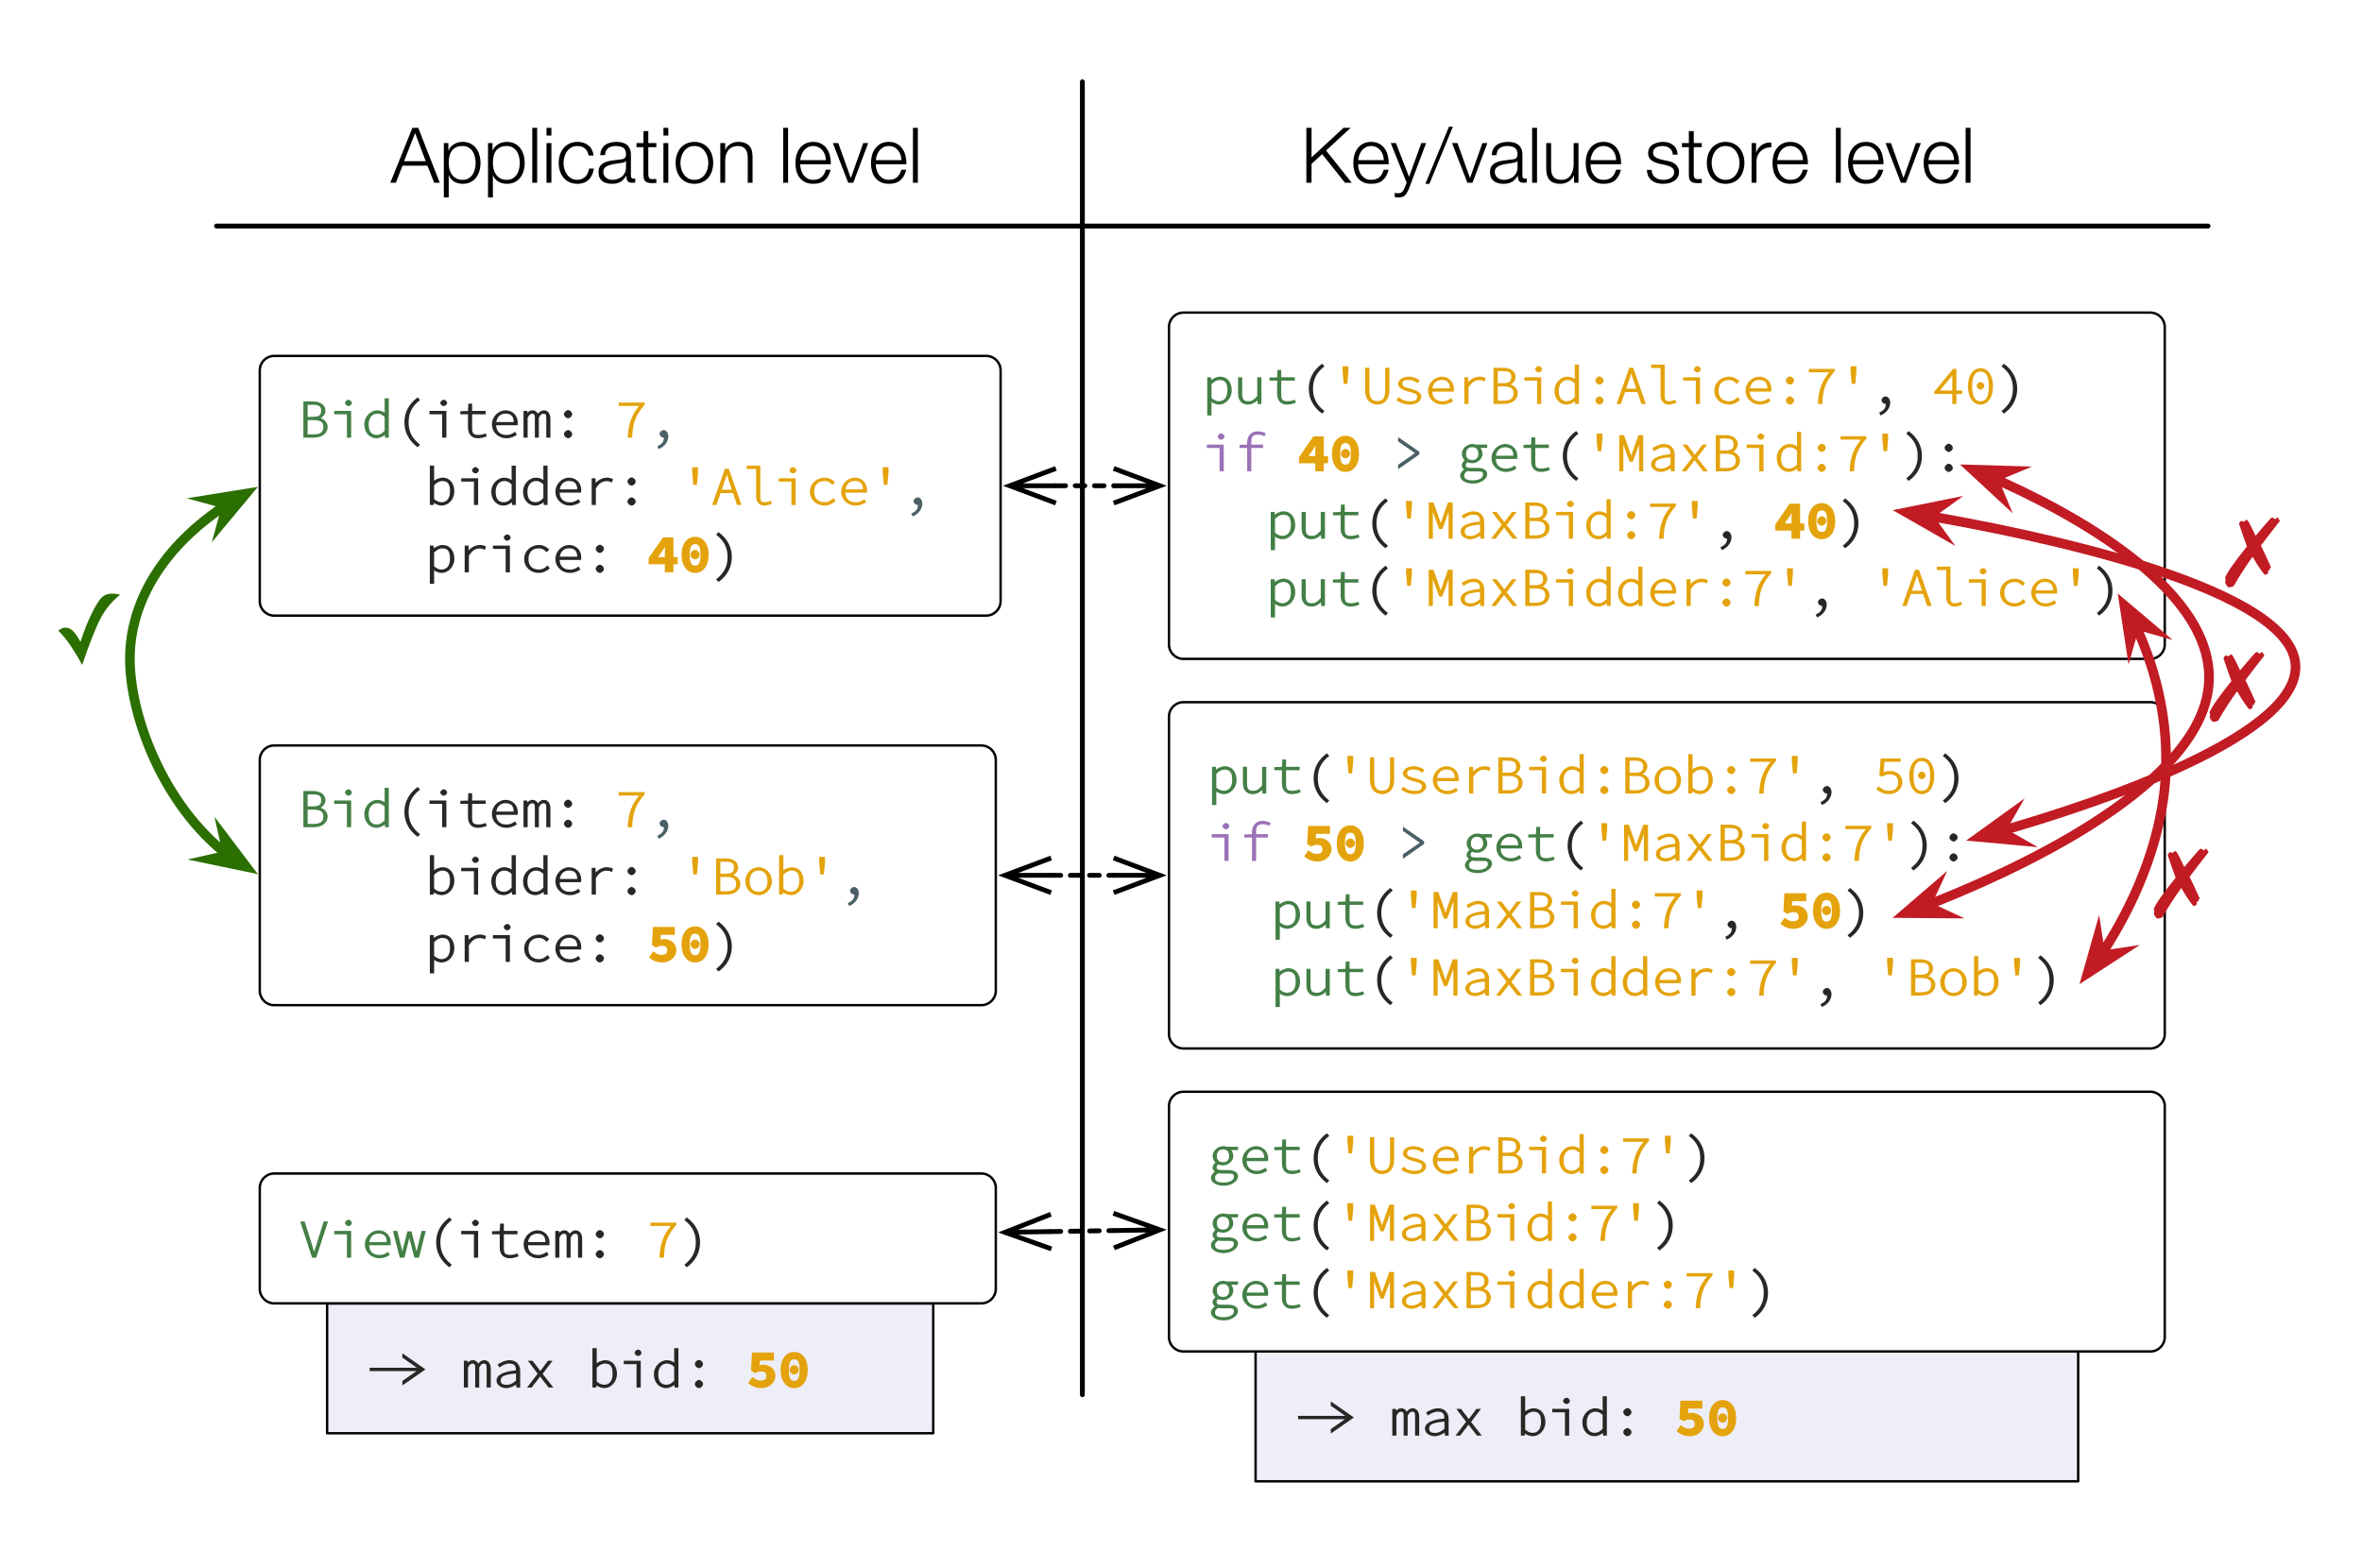 <?xml version="1.0" encoding="UTF-8"?>
<svg xmlns="http://www.w3.org/2000/svg" xmlns:xlink="http://www.w3.org/1999/xlink" width="491pt" height="326pt" viewBox="0 0 491 326" version="1.1">
<defs>
<g>
<symbol overflow="visible" id="glyph0-0">
<path style="stroke:none;" d="M 0.859 0 L 5.922 0 L 5.922 -7.531 L 0.656 -7.531 L 0.656 0 Z M 1.547 -1.062 L 1.547 -6.75 L 1.203 -6.641 L 2.766 -3.875 L 1.203 -1.156 Z M 3.766 -3.766 L 5.359 -6.641 L 5.031 -6.75 L 5.031 -1.062 L 5.359 -1.156 L 3.812 -3.875 Z M 1.688 -0.469 L 2.734 -2.266 L 3.391 -3.406 L 3.203 -3.406 L 3.828 -2.266 L 4.719 -0.703 L 1.828 -0.703 Z M 3.406 -4.328 L 2.812 -5.344 L 1.984 -6.812 L 4.578 -6.812 L 3.766 -5.328 L 3.203 -4.359 L 3.391 -4.359 Z M 3.406 -4.328 "/>
</symbol>
<symbol overflow="visible" id="glyph0-1">
<path style="stroke:none;" d="M 1.047 -3.422 L 11.062 -3.422 L 10.922 -3.656 L 7.641 -1.359 L 7.641 -0.438 L 12.438 -3.766 L 7.641 -7.125 L 7.641 -6.219 L 10.984 -3.875 L 11.125 -4.109 L 0.844 -4.109 L 0.844 -3.422 Z M 1.047 -3.422 "/>
</symbol>
<symbol overflow="visible" id="glyph1-0">
<path style="stroke:none;" d="M 0.859 0 L 5.922 0 L 5.922 -7.531 L 0.656 -7.531 L 0.656 0 Z M 1.547 -1.062 L 1.547 -6.75 L 1.203 -6.641 L 2.766 -3.875 L 1.203 -1.156 Z M 3.766 -3.766 L 5.359 -6.641 L 5.031 -6.75 L 5.031 -1.062 L 5.359 -1.156 L 3.812 -3.875 Z M 1.688 -0.469 L 2.734 -2.266 L 3.391 -3.406 L 3.203 -3.406 L 3.828 -2.266 L 4.719 -0.703 L 1.828 -0.703 Z M 3.406 -4.328 L 2.812 -5.344 L 1.984 -6.812 L 4.578 -6.812 L 3.766 -5.328 L 3.203 -4.359 L 3.391 -4.359 Z M 3.406 -4.328 "/>
</symbol>
<symbol overflow="visible" id="glyph1-1">
<path style="stroke:none;" d=""/>
</symbol>
<symbol overflow="visible" id="glyph1-2">
<path style="stroke:none;" d="M 0.828 0 L 1.484 0 L 1.484 -4.125 C 1.781 -4.672 1.953 -4.969 2.438 -4.969 C 2.938 -4.969 2.984 -4.703 2.984 -3.906 L 2.984 0 L 3.812 0 L 3.812 -4.125 C 4.109 -4.672 4.297 -4.969 4.781 -4.969 C 5.297 -4.969 5.359 -4.703 5.359 -3.906 L 5.359 0 L 6.219 0 L 6.219 -3.953 C 6.219 -5.016 5.625 -5.688 4.875 -5.688 C 4.281 -5.688 3.812 -5.297 3.422 -4.703 L 3.75 -4.609 C 3.609 -5.234 3.094 -5.688 2.516 -5.688 C 1.922 -5.688 1.469 -5.312 1.172 -4.844 L 1.453 -4.844 L 1.391 -5.562 L 0.625 -5.562 L 0.625 0 Z M 0.828 0 "/>
</symbol>
<symbol overflow="visible" id="glyph1-3">
<path style="stroke:none;" d="M 0.812 -1.438 C 0.812 -0.453 1.906 0.125 2.844 0.125 C 3.625 0.125 4.594 -0.344 5.141 -0.797 L 4.891 -0.797 L 4.953 0 L 5.734 0 L 5.734 -3.516 C 5.734 -4.641 4.969 -5.688 3.547 -5.688 C 2.609 -5.688 1.547 -5.156 1.047 -4.797 L 1.422 -4.172 C 2.062 -4.609 2.688 -4.984 3.484 -4.984 C 4.703 -4.984 4.844 -4.312 4.844 -3.562 C 2.203 -3.328 0.812 -2.625 0.812 -1.438 Z M 1.688 -1.469 C 1.688 -2.328 2.375 -2.688 4.859 -2.922 L 4.859 -1.422 C 4.188 -0.844 3.609 -0.562 2.938 -0.562 C 2.219 -0.562 1.688 -0.719 1.688 -1.469 Z M 1.688 -1.469 "/>
</symbol>
<symbol overflow="visible" id="glyph1-4">
<path style="stroke:none;" d="M 0.875 0 L 1.516 0 L 2.641 -1.453 C 2.891 -1.797 3.125 -2.109 3.344 -2.406 L 3.172 -2.406 C 3.406 -2.141 3.656 -1.766 3.891 -1.469 L 5.047 0 L 6.031 0 L 3.797 -2.844 L 5.859 -5.562 L 4.906 -5.562 L 3.891 -4.188 C 3.672 -3.906 3.422 -3.578 3.219 -3.328 L 3.391 -3.328 C 3.188 -3.578 2.969 -3.891 2.766 -4.172 L 1.703 -5.562 L 0.734 -5.562 L 2.766 -2.875 L 0.562 0 Z M 0.875 0 "/>
</symbol>
<symbol overflow="visible" id="glyph1-5">
<path style="stroke:none;" d="M 1.156 0 L 1.734 0 L 1.797 -0.594 L 1.547 -0.594 C 2.031 -0.188 2.875 0.125 3.406 0.125 C 4.703 0.125 6.047 -1.062 6.047 -2.844 C 6.047 -4.484 5.109 -5.688 3.625 -5.688 C 2.938 -5.688 2.047 -5.266 1.828 -5.047 L 1.844 -5.75 L 1.844 -8.188 L 0.953 -8.188 L 0.953 0 Z M 1.844 -1.203 L 1.844 -4.109 C 2.438 -4.703 2.984 -4.984 3.547 -4.984 C 4.844 -4.984 5.141 -4.141 5.141 -2.844 C 5.141 -1.422 4.516 -0.578 3.391 -0.578 C 2.953 -0.578 2.391 -0.75 1.844 -1.25 Z M 1.844 -1.203 "/>
</symbol>
<symbol overflow="visible" id="glyph1-6">
<path style="stroke:none;" d="M 1.062 -4.859 L 3.516 -4.859 L 3.516 0 L 4.391 0 L 4.391 -5.562 L 0.875 -5.562 L 0.875 -4.859 Z M 3.844 -6.562 C 4.141 -6.562 4.547 -6.891 4.547 -7.219 C 4.547 -7.531 4.141 -7.891 3.844 -7.891 C 3.547 -7.891 3.125 -7.531 3.125 -7.219 C 3.125 -6.891 3.547 -6.562 3.844 -6.562 Z M 3.844 -6.562 "/>
</symbol>
<symbol overflow="visible" id="glyph1-7">
<path style="stroke:none;" d="M 0.531 -2.766 C 0.531 -0.984 1.688 0.125 3.062 0.125 C 3.812 0.125 4.625 -0.328 5.031 -0.781 L 4.781 -0.781 L 4.844 0 L 5.625 0 L 5.625 -8.188 L 4.75 -8.188 L 4.75 -5.859 L 4.781 -5.188 C 4.547 -5.375 3.906 -5.688 3.219 -5.688 C 1.906 -5.688 0.531 -4.469 0.531 -2.766 Z M 1.438 -2.766 C 1.438 -4.094 2.141 -4.984 3.25 -4.984 C 3.812 -4.984 4.219 -4.797 4.75 -4.297 L 4.75 -1.438 C 4.219 -0.875 3.75 -0.578 3.141 -0.578 C 1.953 -0.578 1.438 -1.359 1.438 -2.766 Z M 1.438 -2.766 "/>
</symbol>
<symbol overflow="visible" id="glyph1-8">
<path style="stroke:none;" d="M 2.438 -4.891 C 2.438 -4.422 2.953 -4.031 3.297 -4.031 C 3.641 -4.031 4.141 -4.422 4.141 -4.891 C 4.141 -5.328 3.641 -5.734 3.297 -5.734 C 2.953 -5.734 2.438 -5.328 2.438 -4.891 Z M 2.438 -0.719 C 2.438 -0.266 2.953 0.125 3.297 0.125 C 3.641 0.125 4.141 -0.266 4.141 -0.719 C 4.141 -1.172 3.641 -1.578 3.297 -1.578 C 2.953 -1.578 2.438 -1.172 2.438 -0.719 Z M 2.438 -0.719 "/>
</symbol>
<symbol overflow="visible" id="glyph1-9">
<path style="stroke:none;" d="M 1.5 -0.656 C 2.031 -0.172 2.875 0.125 3.391 0.125 C 4.703 0.125 6.047 -1.062 6.047 -2.844 C 6.047 -4.484 5.109 -5.688 3.625 -5.688 C 2.938 -5.688 2.031 -5.266 1.547 -4.797 L 1.797 -4.797 L 1.75 -5.562 L 0.953 -5.562 L 0.953 2.391 L 1.844 2.391 L 1.844 -0.359 Z M 1.844 -1.203 L 1.844 -4.109 C 2.438 -4.703 2.984 -4.984 3.547 -4.984 C 4.844 -4.984 5.141 -4.141 5.141 -2.844 C 5.141 -1.422 4.516 -0.578 3.359 -0.578 C 2.953 -0.578 2.391 -0.75 1.844 -1.25 Z M 1.844 -1.203 "/>
</symbol>
<symbol overflow="visible" id="glyph1-10">
<path style="stroke:none;" d="M 5.438 -5.562 L 4.75 -5.562 L 4.75 -1.672 C 4.078 -0.906 3.672 -0.578 2.922 -0.578 C 1.875 -0.578 1.625 -1.016 1.625 -2.188 L 1.625 -5.562 L 0.766 -5.562 L 0.766 -2.125 C 0.766 -0.688 1.562 0.125 2.844 0.125 C 3.703 0.125 4.484 -0.391 5.031 -1.016 L 4.781 -1.016 L 4.828 0 L 5.625 0 L 5.625 -5.562 Z M 5.438 -5.562 "/>
</symbol>
<symbol overflow="visible" id="glyph1-11">
<path style="stroke:none;" d="M 2.281 -2.109 C 2.281 -0.844 2.922 0.125 4.359 0.125 C 4.859 0.125 5.5 0 6.188 -0.281 L 5.969 -0.891 C 5.422 -0.672 4.984 -0.578 4.422 -0.578 C 3.25 -0.578 3.141 -1.047 3.141 -2.062 L 3.141 -4.859 L 5.969 -4.859 L 5.969 -5.562 L 3.141 -5.562 L 3.141 -7.078 L 2.359 -7.078 L 2.281 -5.547 L 0.688 -5.5 L 0.688 -4.859 L 2.281 -4.859 Z M 2.281 -2.109 "/>
</symbol>
<symbol overflow="visible" id="glyph1-12">
<path style="stroke:none;" d="M 5.141 1.875 L 5.516 1.453 C 3.844 0.156 3.141 -1.281 3.141 -3.188 C 3.141 -5.109 3.844 -6.531 5.516 -7.828 L 5.031 -8.375 C 3.281 -7.109 2.266 -5.344 2.266 -3.188 C 2.266 -1.031 3.281 0.734 5.031 2 Z M 5.141 1.875 "/>
</symbol>
<symbol overflow="visible" id="glyph1-13">
<path style="stroke:none;" d="M 3.109 -4.188 L 3.672 -4.188 L 3.906 -6.719 L 3.891 -7.844 L 2.688 -7.844 L 2.688 -6.719 L 2.922 -4.188 Z M 3.109 -4.188 "/>
</symbol>
<symbol overflow="visible" id="glyph1-14">
<path style="stroke:none;" d="M 0.781 -2.844 C 0.781 -0.656 2.094 0.125 3.297 0.125 C 4.516 0.125 5.812 -0.656 5.812 -2.844 L 5.812 -7.531 L 4.953 -7.531 L 4.953 -2.906 C 4.953 -1.031 4.297 -0.609 3.297 -0.609 C 2.328 -0.609 1.672 -1.031 1.672 -2.906 L 1.672 -7.531 L 0.781 -7.531 Z M 0.781 -2.844 "/>
</symbol>
<symbol overflow="visible" id="glyph1-15">
<path style="stroke:none;" d="M 0.766 -0.734 C 1.391 -0.281 2.422 0.125 3.516 0.125 C 4.891 0.125 5.875 -0.688 5.875 -1.484 C 5.875 -2.25 5.141 -2.812 3.484 -3.219 C 2.406 -3.469 1.906 -3.656 1.906 -4.172 C 1.906 -4.656 2.094 -5 3.266 -5 C 3.984 -5 4.438 -4.797 5.078 -4.312 L 5.516 -4.922 C 4.922 -5.375 3.984 -5.688 3.281 -5.688 C 1.859 -5.688 1.016 -4.906 1.016 -4.141 C 1.016 -3.438 2.094 -2.828 3.281 -2.547 C 4.844 -2.172 4.984 -1.953 4.984 -1.469 C 4.984 -0.906 4.625 -0.562 3.531 -0.562 C 2.438 -0.562 1.891 -0.812 1.156 -1.422 L 0.672 -0.812 Z M 0.766 -0.734 "/>
</symbol>
<symbol overflow="visible" id="glyph1-16">
<path style="stroke:none;" d="M 0.656 -2.766 C 0.656 -1.031 2.109 0.125 3.625 0.125 C 4.562 0.125 5.281 -0.203 5.844 -0.578 L 5.484 -1.219 C 4.797 -0.75 4.375 -0.562 3.672 -0.562 C 2.297 -0.562 1.562 -1.375 1.547 -2.578 L 5.984 -2.578 C 6.031 -2.844 6.031 -2.969 6.031 -3.109 C 6.031 -4.625 4.922 -5.688 3.484 -5.688 C 2.141 -5.688 0.656 -4.484 0.656 -2.766 Z M 1.547 -3.109 C 1.688 -4.359 2.453 -5 3.5 -5 C 4.625 -5 5.188 -4.438 5.188 -3.25 L 1.562 -3.25 Z M 1.547 -3.109 "/>
</symbol>
<symbol overflow="visible" id="glyph1-17">
<path style="stroke:none;" d="M 1.797 0 L 2.469 0 L 2.469 -3.438 C 3.141 -4.531 3.812 -4.953 4.703 -4.953 C 5.109 -4.953 5.312 -4.891 5.828 -4.703 L 6.031 -5.375 C 5.625 -5.594 5.125 -5.688 4.781 -5.688 C 3.719 -5.688 2.719 -5.047 2.172 -4.25 L 2.453 -4.25 L 2.391 -5.562 L 1.594 -5.562 L 1.594 0 Z M 1.797 0 "/>
</symbol>
<symbol overflow="visible" id="glyph1-18">
<path style="stroke:none;" d="M 1.266 0 L 3.219 0 C 4.859 0 6.109 -0.844 6.109 -2.25 C 6.109 -3.25 5.25 -3.984 4.359 -4.109 L 4.359 -3.953 C 5.031 -4.125 5.656 -4.859 5.656 -5.625 C 5.656 -6.828 4.531 -7.531 3.078 -7.531 L 1.062 -7.531 L 1.062 0 Z M 1.953 -4.188 L 1.953 -6.828 L 2.938 -6.828 C 4.266 -6.828 4.766 -6.562 4.766 -5.625 C 4.766 -4.672 4.359 -4.328 2.875 -4.328 L 1.953 -4.328 Z M 1.953 -0.547 L 1.953 -3.656 L 3.094 -3.656 C 4.562 -3.656 5.219 -3.281 5.219 -2.25 C 5.219 -1.078 4.531 -0.688 3.094 -0.688 L 1.953 -0.688 Z M 1.953 -0.547 "/>
</symbol>
<symbol overflow="visible" id="glyph1-19">
<path style="stroke:none;" d="M 2.203 -3.047 L 2.656 -4.406 C 2.953 -5.266 3.219 -6.016 3.438 -6.781 L 3.156 -6.781 C 3.375 -6.016 3.625 -5.266 3.922 -4.406 L 4.328 -3.188 L 2.25 -3.188 Z M 5.562 0 L 6.344 0 L 3.703 -7.531 L 2.891 -7.531 L 0.234 0 L 1.141 0 L 2 -2.484 L 4.578 -2.484 L 5.406 0 Z M 5.562 0 "/>
</symbol>
<symbol overflow="visible" id="glyph1-20">
<path style="stroke:none;" d="M 1.016 -7.484 L 2.781 -7.484 L 2.781 -1.734 C 2.781 -0.531 3.547 0.125 4.547 0.125 C 5.062 0.125 5.438 -0.031 6.078 -0.281 L 5.812 -0.906 C 5.281 -0.656 4.953 -0.578 4.609 -0.578 C 3.859 -0.578 3.656 -0.828 3.656 -1.656 L 3.656 -8.188 L 0.828 -8.188 L 0.828 -7.484 Z M 1.016 -7.484 "/>
</symbol>
<symbol overflow="visible" id="glyph1-21">
<path style="stroke:none;" d="M 0.766 -2.766 C 0.766 -1.016 2.172 0.125 3.812 0.125 C 4.641 0.125 5.453 -0.234 6.094 -0.828 L 5.641 -1.438 C 5 -0.844 4.547 -0.578 3.844 -0.578 C 2.422 -0.578 1.656 -1.375 1.656 -2.766 C 1.656 -4.156 2.438 -4.984 3.844 -4.984 C 4.5 -4.984 4.859 -4.734 5.469 -4.172 L 5.953 -4.75 C 5.438 -5.266 4.719 -5.688 3.844 -5.688 C 2.25 -5.688 0.766 -4.531 0.766 -2.766 Z M 0.766 -2.766 "/>
</symbol>
<symbol overflow="visible" id="glyph1-22">
<path style="stroke:none;" d="M 2.688 0 L 3.422 0 C 3.516 -2.906 4.016 -4.547 6 -6.844 L 6 -7.297 L 0.609 -7.297 L 0.609 -6.594 L 4.844 -6.594 C 3.359 -4.781 2.609 -2.984 2.484 0 Z M 2.688 0 "/>
</symbol>
<symbol overflow="visible" id="glyph1-23">
<path style="stroke:none;" d="M 2.438 2.328 C 3.453 1.875 4.328 0.906 4.328 -0.312 C 4.328 -1 3.875 -1.578 3.359 -1.578 C 3.031 -1.578 2.516 -1.234 2.516 -0.781 C 2.516 -0.344 2.984 0 3.359 0 C 3.438 0 3.531 -0.016 3.406 0.016 C 3.391 0.797 3.141 1.25 2.031 1.797 L 2.328 2.375 Z M 2.438 2.328 "/>
</symbol>
<symbol overflow="visible" id="glyph1-24">
<path style="stroke:none;" d="M 1.25 -2.562 L 3.656 -5.453 C 3.891 -5.781 4.125 -6.078 4.312 -6.359 L 4.062 -6.359 C 4.062 -6.141 4.047 -5.766 4.031 -5.422 L 4.031 -2.812 L 1.453 -2.812 Z M 5.922 -2.812 L 4.891 -2.812 L 4.891 -7.312 L 4.203 -7.312 L 0.266 -2.547 L 0.266 -2.094 L 4.031 -2.094 L 4.031 0 L 4.891 0 L 4.891 -2.094 L 6.109 -2.094 L 6.109 -2.812 Z M 5.922 -2.812 "/>
</symbol>
<symbol overflow="visible" id="glyph1-25">
<path style="stroke:none;" d="M 3.297 0.125 C 4.828 0.125 5.891 -1.359 5.891 -3.672 C 5.891 -6 4.828 -7.438 3.297 -7.438 C 1.766 -7.438 0.688 -6 0.688 -3.672 C 0.688 -1.359 1.766 0.125 3.297 0.125 Z M 3.297 -6.75 C 4.438 -6.75 5.031 -5.812 5.031 -3.672 C 5.031 -1.547 4.438 -0.562 3.297 -0.562 C 2.156 -0.562 1.562 -1.547 1.562 -3.672 C 1.562 -5.812 2.156 -6.75 3.297 -6.75 Z M 3.297 -2.984 C 3.609 -2.984 4.094 -3.344 4.094 -3.766 C 4.094 -4.203 3.609 -4.578 3.297 -4.578 C 2.984 -4.578 2.5 -4.203 2.5 -3.766 C 2.5 -3.344 2.984 -2.984 3.297 -2.984 Z M 3.297 -2.984 "/>
</symbol>
<symbol overflow="visible" id="glyph1-26">
<path style="stroke:none;" d="M 1.719 1.875 C 3.297 0.734 4.328 -1.031 4.328 -3.188 C 4.328 -5.344 3.297 -7.109 1.547 -8.375 L 1.062 -7.828 C 2.75 -6.531 3.438 -5.109 3.438 -3.188 C 3.438 -1.281 2.75 0.156 1.062 1.453 L 1.547 2 Z M 1.719 1.875 "/>
</symbol>
<symbol overflow="visible" id="glyph1-27">
<path style="stroke:none;" d="M 6.312 -8 C 5.781 -8.25 5.297 -8.312 4.828 -8.312 C 3.516 -8.312 2.656 -7.375 2.656 -6.047 L 2.656 -5.547 L 1.062 -5.5 L 1.062 -4.859 L 2.656 -4.859 L 2.656 0 L 3.516 0 L 3.516 -4.859 L 5.969 -4.859 L 5.969 -5.562 L 3.516 -5.562 L 3.516 -6.094 C 3.516 -7.078 3.75 -7.625 4.859 -7.625 C 5.359 -7.625 5.672 -7.562 6.266 -7.297 L 6.516 -7.891 Z M 6.312 -8 "/>
</symbol>
<symbol overflow="visible" id="glyph1-28">
<path style="stroke:none;" d="M 5.375 -4.109 L 1.031 -7.125 L 1.031 -6.219 L 4.578 -3.75 L 4.578 -3.812 L 1.031 -1.359 L 1.031 -0.438 L 5.438 -3.516 L 5.438 -4.062 Z M 5.375 -4.109 "/>
</symbol>
<symbol overflow="visible" id="glyph1-29">
<path style="stroke:none;" d="M 1.578 0.891 C 1.578 0.5 1.734 0.219 2.266 -0.062 C 2.484 -0.016 2.781 0.016 3.047 0.016 L 4.297 0.016 C 5.219 0.016 5.484 0.062 5.484 0.656 C 5.484 1.312 4.812 1.875 3.359 1.875 C 2.031 1.875 1.578 1.531 1.578 0.891 Z M 0.719 0.875 C 0.719 1.797 1.734 2.547 3.391 2.547 C 5.094 2.547 6.359 1.516 6.359 0.609 C 6.359 -0.234 5.594 -0.719 4.25 -0.719 L 2.953 -0.719 C 2.219 -0.719 1.906 -0.812 1.906 -1.312 C 1.906 -1.609 2.062 -1.766 2.25 -1.875 C 2.422 -1.797 2.922 -1.688 3.25 -1.688 C 4.328 -1.688 5.375 -2.578 5.375 -3.656 C 5.375 -4.219 5.031 -4.781 4.938 -4.875 L 6.359 -4.875 L 6.359 -5.562 L 3.969 -5.562 C 3.766 -5.641 3.531 -5.688 3.25 -5.688 C 2.172 -5.688 1.078 -4.75 1.078 -3.656 C 1.078 -3.031 1.422 -2.469 1.703 -2.25 L 1.703 -2.312 C 1.359 -2.062 1.062 -1.594 1.062 -1.25 C 1.062 -0.812 1.406 -0.438 1.609 -0.344 L 1.609 -0.422 C 1.094 -0.109 0.719 0.469 0.719 0.875 Z M 3.25 -2.344 C 2.438 -2.344 1.953 -2.797 1.953 -3.656 C 1.953 -4.516 2.438 -5.016 3.25 -5.016 C 4.047 -5.016 4.516 -4.516 4.516 -3.656 C 4.516 -2.797 4.047 -2.344 3.25 -2.344 Z M 3.25 -2.344 "/>
</symbol>
<symbol overflow="visible" id="glyph1-30">
<path style="stroke:none;" d="M 1 0 L 1.656 0 L 1.656 -5.203 C 1.656 -5.688 1.609 -6.344 1.594 -6.703 L 1.266 -6.703 L 1.656 -5.531 L 2.969 -1.984 L 3.625 -1.984 L 4.922 -5.531 L 5.297 -6.703 L 4.969 -6.703 C 4.969 -6.344 4.922 -5.688 4.922 -5.203 L 4.922 0 L 5.781 0 L 5.781 -7.531 L 4.797 -7.531 L 3.547 -4 L 3.172 -2.859 L 3.438 -2.859 L 3.031 -4 L 1.797 -7.531 L 0.797 -7.531 L 0.797 0 Z M 1 0 "/>
</symbol>
<symbol overflow="visible" id="glyph1-31">
<path style="stroke:none;" d="M 0.531 -2.766 C 0.531 -1.016 1.906 0.125 3.297 0.125 C 4.688 0.125 6.047 -1.016 6.047 -2.766 C 6.047 -4.531 4.688 -5.688 3.297 -5.688 C 1.906 -5.688 0.531 -4.531 0.531 -2.766 Z M 1.438 -2.766 C 1.438 -4.156 2.109 -4.984 3.297 -4.984 C 4.484 -4.984 5.141 -4.156 5.141 -2.766 C 5.141 -1.375 4.484 -0.578 3.297 -0.578 C 2.109 -0.578 1.438 -1.375 1.438 -2.766 Z M 1.438 -2.766 "/>
</symbol>
<symbol overflow="visible" id="glyph1-32">
<path style="stroke:none;" d="M 0.531 -0.844 C 1.062 -0.391 1.875 0.125 3.156 0.125 C 4.438 0.125 5.859 -0.844 5.859 -2.344 C 5.859 -3.891 4.625 -4.703 3.25 -4.703 C 2.625 -4.703 2.188 -4.547 1.953 -4.438 L 2.141 -6.594 L 5.5 -6.594 L 5.5 -7.297 L 1.344 -7.297 L 1.062 -3.812 L 1.594 -3.484 C 2.25 -3.844 2.531 -4 3.172 -4 C 4.406 -4 4.969 -3.453 4.969 -2.328 C 4.969 -1.188 4.25 -0.578 3.156 -0.578 C 2.031 -0.578 1.578 -0.953 0.922 -1.531 L 0.453 -0.922 Z M 0.531 -0.844 "/>
</symbol>
<symbol overflow="visible" id="glyph1-33">
<path style="stroke:none;" d="M 3.031 0 L 3.734 0 L 6.188 -7.531 L 5.297 -7.531 L 3.906 -3.141 C 3.625 -2.25 3.438 -1.594 3.172 -0.859 L 3.438 -0.859 C 3.172 -1.594 2.984 -2.25 2.719 -3.141 L 1.328 -7.531 L 0.406 -7.531 L 2.875 0 Z M 3.031 0 "/>
</symbol>
<symbol overflow="visible" id="glyph1-34">
<path style="stroke:none;" d="M 1.484 0 L 2.266 0 L 3.109 -3.344 C 3.25 -3.891 3.359 -4.391 3.438 -4.734 L 3.156 -4.734 C 3.25 -4.359 3.359 -3.875 3.469 -3.359 L 4.344 0 L 5.297 0 L 6.703 -5.562 L 5.828 -5.562 L 4.969 -1.984 C 4.844 -1.5 4.734 -1.062 4.656 -0.719 L 4.938 -0.719 C 4.844 -1.062 4.734 -1.5 4.625 -1.984 L 3.734 -5.469 L 2.875 -5.469 L 2 -1.984 C 1.875 -1.5 1.766 -1.062 1.688 -0.719 L 1.969 -0.719 C 1.906 -1.062 1.797 -1.5 1.672 -1.984 L 0.797 -5.562 L -0.125 -5.562 L 1.312 0 Z M 1.484 0 "/>
</symbol>
<symbol overflow="visible" id="glyph2-0">
<path style="stroke:none;" d="M 0.391 0 L 6.344 0 L 6.344 -7.531 L 0.234 -7.531 L 0.234 0 Z M 1.594 -1.844 L 1.594 -5.922 L 1.359 -5.812 L 2.359 -3.875 L 1.359 -1.938 Z M 4.188 -3.766 L 5.219 -5.812 L 4.984 -5.922 L 4.984 -1.844 L 5.219 -1.938 L 4.234 -3.875 Z M 2.484 -1.031 L 2.922 -1.891 L 3.359 -2.922 L 3.234 -2.922 L 3.656 -1.891 L 3.984 -1.281 L 2.609 -1.281 Z M 3.406 -4.688 L 2.875 -5.859 L 2.672 -6.25 L 3.906 -6.25 L 3.688 -5.844 L 3.25 -4.828 L 3.344 -4.828 Z M 3.406 -4.688 "/>
</symbol>
<symbol overflow="visible" id="glyph2-1">
<path style="stroke:none;" d="M 0.406 -0.875 C 0.984 -0.328 1.906 0.125 3.109 0.125 C 4.547 0.125 5.984 -0.891 5.984 -2.438 C 5.984 -3.922 4.734 -4.75 3.453 -4.75 C 3.109 -4.75 2.844 -4.703 2.688 -4.641 L 2.766 -5.625 L 5.672 -5.625 L 5.672 -7.266 L 1.125 -7.266 L 0.922 -3.516 L 1.766 -2.969 C 2.344 -3.281 2.5 -3.344 2.953 -3.344 C 3.703 -3.344 4.094 -3.109 4.094 -2.391 C 4.094 -1.688 3.672 -1.453 2.875 -1.453 C 2.219 -1.453 1.781 -1.719 1.203 -2.203 L 0.312 -0.953 Z M 0.406 -0.875 "/>
</symbol>
<symbol overflow="visible" id="glyph2-2">
<path style="stroke:none;" d="M 3.297 0.125 C 4.922 0.125 6.109 -1.281 6.109 -3.656 C 6.109 -6.031 4.922 -7.391 3.297 -7.391 C 1.688 -7.391 0.469 -6.031 0.469 -3.656 C 0.469 -1.281 1.688 0.125 3.297 0.125 Z M 3.297 -5.859 C 4 -5.859 4.406 -5.469 4.406 -3.656 C 4.406 -1.844 4 -1.391 3.297 -1.391 C 2.609 -1.391 2.188 -1.844 2.188 -3.656 C 2.188 -5.469 2.609 -5.859 3.297 -5.859 Z M 3.297 -2.703 C 3.766 -2.703 4.25 -3.172 4.25 -3.672 C 4.25 -4.188 3.766 -4.656 3.297 -4.656 C 2.844 -4.656 2.328 -4.188 2.328 -3.672 C 2.328 -3.172 2.844 -2.703 3.297 -2.703 Z M 3.297 -2.703 "/>
</symbol>
<symbol overflow="visible" id="glyph2-3">
<path style="stroke:none;" d="M 2.031 -2.938 L 3.094 -4.453 C 3.328 -4.844 3.625 -5.25 3.828 -5.609 L 3.656 -5.609 C 3.641 -5.297 3.609 -4.656 3.609 -4.219 L 3.609 -3.172 L 2.203 -3.172 Z M 6.141 -3.172 L 5.391 -3.172 L 5.391 -7.266 L 3.219 -7.266 L 0.234 -2.953 L 0.234 -1.672 L 3.609 -1.672 L 3.609 0 L 5.391 0 L 5.391 -1.672 L 6.266 -1.672 L 6.266 -3.172 Z M 6.141 -3.172 "/>
</symbol>
<symbol overflow="visible" id="glyph3-0">
<path style="stroke:none;" d="M 7.078 -0.125 L 0.922 -0.125 L 0.922 -8.062 L 7.078 -8.062 Z M 0.797 -8.188 L 0.797 0 L 7.203 0 L 7.203 -8.188 Z M 0.797 -8.188 "/>
</symbol>
<symbol overflow="visible" id="glyph3-1">
<path style="stroke:none;" d="M 2.766 -4.484 L 5.062 -10.344 L 7.266 -4.484 Z M 4.5 -11.422 L -0.094 0 L 1.062 0 L 2.438 -3.547 L 7.625 -3.547 L 9.031 0 L 10.188 0 L 5.719 -11.422 Z M 4.5 -11.422 "/>
</symbol>
<symbol overflow="visible" id="glyph3-2">
<path style="stroke:none;" d="M 0.953 -8.25 L 0.953 3.047 L 1.969 3.047 L 1.969 -1.562 L 2 -1.562 C 2.102 -1.27 2.254 -1.008 2.453 -0.781 C 2.648 -0.562 2.875 -0.375 3.125 -0.219 C 3.383 -0.07 3.664 0.035 3.969 0.109 C 4.27 0.18 4.566 0.219 4.859 0.219 C 5.492 0.219 6.039 0.102 6.5 -0.125 C 6.969 -0.352 7.352 -0.664 7.656 -1.062 C 7.969 -1.457 8.195 -1.922 8.344 -2.453 C 8.5 -2.984 8.578 -3.539 8.578 -4.125 C 8.578 -4.719 8.5 -5.273 8.344 -5.797 C 8.195 -6.328 7.969 -6.789 7.656 -7.188 C 7.352 -7.594 6.969 -7.91 6.5 -8.141 C 6.039 -8.379 5.492 -8.5 4.859 -8.5 C 4.191 -8.5 3.594 -8.336 3.062 -8.016 C 2.531 -7.703 2.148 -7.258 1.922 -6.688 L 1.891 -6.688 L 1.891 -8.25 Z M 7.562 -4.125 C 7.562 -3.695 7.508 -3.27 7.406 -2.844 C 7.312 -2.426 7.156 -2.051 6.938 -1.719 C 6.719 -1.395 6.438 -1.129 6.094 -0.922 C 5.75 -0.711 5.336 -0.609 4.859 -0.609 C 4.328 -0.609 3.875 -0.711 3.5 -0.922 C 3.133 -1.129 2.836 -1.395 2.609 -1.719 C 2.379 -2.051 2.211 -2.426 2.109 -2.844 C 2.016 -3.27 1.969 -3.695 1.969 -4.125 C 1.969 -4.594 2.008 -5.039 2.094 -5.469 C 2.188 -5.895 2.344 -6.27 2.562 -6.594 C 2.789 -6.914 3.094 -7.172 3.469 -7.359 C 3.844 -7.547 4.305 -7.641 4.859 -7.641 C 5.336 -7.641 5.75 -7.535 6.094 -7.328 C 6.438 -7.129 6.719 -6.863 6.938 -6.531 C 7.156 -6.195 7.312 -5.816 7.406 -5.391 C 7.508 -4.973 7.562 -4.551 7.562 -4.125 Z M 7.562 -4.125 "/>
</symbol>
<symbol overflow="visible" id="glyph3-3">
<path style="stroke:none;" d="M 0.969 -11.422 L 0.969 0 L 1.984 0 L 1.984 -11.422 Z M 0.969 -11.422 "/>
</symbol>
<symbol overflow="visible" id="glyph3-4">
<path style="stroke:none;" d="M 0.969 -11.422 L 0.969 -9.812 L 1.984 -9.812 L 1.984 -11.422 Z M 0.969 -8.25 L 0.969 0 L 1.984 0 L 1.984 -8.25 Z M 0.969 -8.25 "/>
</symbol>
<symbol overflow="visible" id="glyph3-5">
<path style="stroke:none;" d="M 6.781 -5.656 L 7.797 -5.656 C 7.672 -6.613 7.301 -7.328 6.688 -7.797 C 6.082 -8.266 5.336 -8.5 4.453 -8.5 C 3.816 -8.5 3.254 -8.379 2.766 -8.141 C 2.285 -7.91 1.879 -7.598 1.547 -7.203 C 1.223 -6.805 0.973 -6.344 0.797 -5.812 C 0.629 -5.289 0.547 -4.727 0.547 -4.125 C 0.547 -3.531 0.629 -2.969 0.797 -2.438 C 0.973 -1.906 1.223 -1.441 1.547 -1.047 C 1.879 -0.66 2.285 -0.352 2.766 -0.125 C 3.254 0.102 3.816 0.219 4.453 0.219 C 5.391 0.219 6.156 -0.055 6.75 -0.609 C 7.344 -1.172 7.711 -1.953 7.859 -2.953 L 6.844 -2.953 C 6.812 -2.617 6.727 -2.305 6.594 -2.016 C 6.457 -1.723 6.281 -1.473 6.062 -1.266 C 5.852 -1.055 5.609 -0.895 5.328 -0.781 C 5.047 -0.664 4.754 -0.609 4.453 -0.609 C 3.973 -0.609 3.551 -0.707 3.188 -0.906 C 2.82 -1.113 2.52 -1.379 2.281 -1.703 C 2.039 -2.035 1.859 -2.41 1.734 -2.828 C 1.609 -3.254 1.547 -3.688 1.547 -4.125 C 1.547 -4.562 1.609 -4.988 1.734 -5.406 C 1.859 -5.832 2.039 -6.211 2.281 -6.547 C 2.52 -6.879 2.82 -7.145 3.188 -7.344 C 3.551 -7.539 3.973 -7.641 4.453 -7.641 C 5.117 -7.641 5.641 -7.461 6.016 -7.109 C 6.391 -6.766 6.645 -6.281 6.781 -5.656 Z M 6.781 -5.656 "/>
</symbol>
<symbol overflow="visible" id="glyph3-6">
<path style="stroke:none;" d="M 0.859 -5.734 L 1.875 -5.734 C 1.895 -6.398 2.109 -6.883 2.516 -7.188 C 2.922 -7.488 3.441 -7.641 4.078 -7.641 C 4.379 -7.641 4.66 -7.613 4.922 -7.562 C 5.18 -7.52 5.41 -7.438 5.609 -7.312 C 5.805 -7.188 5.957 -7.016 6.062 -6.797 C 6.176 -6.578 6.234 -6.297 6.234 -5.953 C 6.234 -5.723 6.203 -5.539 6.141 -5.406 C 6.086 -5.27 6.008 -5.16 5.906 -5.078 C 5.801 -4.992 5.664 -4.938 5.5 -4.906 C 5.344 -4.875 5.156 -4.848 4.938 -4.828 C 4.395 -4.766 3.859 -4.695 3.328 -4.625 C 2.805 -4.562 2.332 -4.441 1.906 -4.266 C 1.488 -4.098 1.148 -3.852 0.891 -3.531 C 0.641 -3.207 0.516 -2.754 0.516 -2.172 C 0.516 -1.754 0.582 -1.395 0.719 -1.094 C 0.863 -0.789 1.062 -0.539 1.312 -0.344 C 1.57 -0.145 1.867 -0.004 2.203 0.078 C 2.535 0.172 2.895 0.219 3.281 0.219 C 3.688 0.219 4.035 0.18 4.328 0.109 C 4.617 0.035 4.879 -0.066 5.109 -0.203 C 5.336 -0.348 5.547 -0.523 5.734 -0.734 C 5.922 -0.941 6.102 -1.176 6.281 -1.438 L 6.312 -1.438 C 6.312 -1.227 6.328 -1.035 6.359 -0.859 C 6.391 -0.68 6.445 -0.523 6.531 -0.391 C 6.613 -0.266 6.734 -0.164 6.891 -0.094 C 7.047 -0.031 7.25 0 7.5 0 C 7.645 0 7.758 -0.004 7.844 -0.016 C 7.938 -0.023 8.039 -0.039 8.156 -0.062 L 8.156 -0.906 C 8.062 -0.863 7.957 -0.844 7.844 -0.844 C 7.445 -0.844 7.25 -1.047 7.25 -1.453 L 7.25 -5.844 C 7.25 -6.395 7.156 -6.844 6.969 -7.188 C 6.789 -7.539 6.555 -7.812 6.266 -8 C 5.984 -8.188 5.66 -8.316 5.297 -8.391 C 4.93 -8.461 4.566 -8.5 4.203 -8.5 C 3.723 -8.5 3.285 -8.441 2.891 -8.328 C 2.492 -8.223 2.148 -8.055 1.859 -7.828 C 1.566 -7.609 1.332 -7.32 1.156 -6.969 C 0.988 -6.625 0.891 -6.211 0.859 -5.734 Z M 6.234 -4.516 L 6.234 -3.203 C 6.234 -2.797 6.156 -2.43 6 -2.109 C 5.852 -1.785 5.645 -1.508 5.375 -1.281 C 5.113 -1.062 4.805 -0.895 4.453 -0.781 C 4.109 -0.664 3.742 -0.609 3.359 -0.609 C 3.129 -0.609 2.898 -0.645 2.672 -0.719 C 2.453 -0.789 2.254 -0.898 2.078 -1.047 C 1.91 -1.191 1.773 -1.363 1.672 -1.562 C 1.566 -1.758 1.516 -1.984 1.516 -2.234 C 1.516 -2.641 1.633 -2.953 1.875 -3.172 C 2.113 -3.391 2.422 -3.555 2.797 -3.672 C 3.172 -3.797 3.582 -3.883 4.031 -3.938 C 4.488 -4 4.93 -4.066 5.359 -4.141 C 5.492 -4.16 5.648 -4.195 5.828 -4.25 C 6.016 -4.312 6.141 -4.398 6.203 -4.516 Z M 6.234 -4.516 "/>
</symbol>
<symbol overflow="visible" id="glyph3-7">
<path style="stroke:none;" d="M 2.562 -8.25 L 2.562 -10.734 L 1.547 -10.734 L 1.547 -8.25 L 0.109 -8.25 L 0.109 -7.406 L 1.547 -7.406 L 1.547 -1.766 C 1.535 -1.055 1.664 -0.57 1.938 -0.312 C 2.207 -0.051 2.676 0.078 3.344 0.078 C 3.488 0.078 3.633 0.07 3.781 0.062 C 3.938 0.051 4.086 0.047 4.234 0.047 L 4.234 -0.797 C 3.953 -0.766 3.664 -0.75 3.375 -0.75 C 3.008 -0.77 2.781 -0.875 2.688 -1.062 C 2.602 -1.25 2.562 -1.508 2.562 -1.844 L 2.562 -7.406 L 4.234 -7.406 L 4.234 -8.25 Z M 2.562 -8.25 "/>
</symbol>
<symbol overflow="visible" id="glyph3-8">
<path style="stroke:none;" d="M 4.453 -7.641 C 4.93 -7.641 5.348 -7.539 5.703 -7.344 C 6.066 -7.145 6.367 -6.879 6.609 -6.547 C 6.848 -6.211 7.031 -5.832 7.156 -5.406 C 7.281 -4.988 7.344 -4.562 7.344 -4.125 C 7.344 -3.688 7.281 -3.254 7.156 -2.828 C 7.031 -2.41 6.848 -2.035 6.609 -1.703 C 6.367 -1.379 6.066 -1.113 5.703 -0.906 C 5.348 -0.707 4.93 -0.609 4.453 -0.609 C 3.973 -0.609 3.551 -0.707 3.188 -0.906 C 2.82 -1.113 2.52 -1.379 2.281 -1.703 C 2.039 -2.035 1.859 -2.41 1.734 -2.828 C 1.609 -3.254 1.547 -3.688 1.547 -4.125 C 1.547 -4.562 1.609 -4.988 1.734 -5.406 C 1.859 -5.832 2.039 -6.211 2.281 -6.547 C 2.52 -6.879 2.82 -7.145 3.188 -7.344 C 3.551 -7.539 3.973 -7.641 4.453 -7.641 Z M 4.453 -8.5 C 3.816 -8.5 3.254 -8.379 2.766 -8.141 C 2.285 -7.91 1.879 -7.598 1.547 -7.203 C 1.223 -6.805 0.973 -6.344 0.797 -5.812 C 0.629 -5.289 0.547 -4.727 0.547 -4.125 C 0.547 -3.531 0.629 -2.969 0.797 -2.438 C 0.973 -1.906 1.223 -1.441 1.547 -1.047 C 1.879 -0.66 2.285 -0.352 2.766 -0.125 C 3.254 0.102 3.816 0.219 4.453 0.219 C 5.078 0.219 5.629 0.102 6.109 -0.125 C 6.598 -0.352 7.008 -0.66 7.344 -1.047 C 7.676 -1.441 7.926 -1.906 8.094 -2.438 C 8.27 -2.969 8.359 -3.531 8.359 -4.125 C 8.359 -4.727 8.27 -5.289 8.094 -5.812 C 7.926 -6.344 7.676 -6.805 7.344 -7.203 C 7.008 -7.598 6.598 -7.91 6.109 -8.141 C 5.629 -8.379 5.078 -8.5 4.453 -8.5 Z M 4.453 -8.5 "/>
</symbol>
<symbol overflow="visible" id="glyph3-9">
<path style="stroke:none;" d="M 0.938 -8.25 L 0.938 0 L 1.953 0 L 1.953 -4.812 C 1.961 -5.219 2.031 -5.594 2.156 -5.938 C 2.281 -6.289 2.445 -6.594 2.656 -6.844 C 2.875 -7.094 3.141 -7.285 3.453 -7.422 C 3.773 -7.566 4.141 -7.641 4.547 -7.641 C 4.953 -7.641 5.289 -7.578 5.562 -7.453 C 5.832 -7.328 6.047 -7.148 6.203 -6.922 C 6.367 -6.703 6.484 -6.441 6.547 -6.141 C 6.609 -5.836 6.641 -5.508 6.641 -5.156 L 6.641 0 L 7.641 0 L 7.641 -5.312 C 7.641 -5.801 7.594 -6.242 7.5 -6.641 C 7.406 -7.035 7.238 -7.367 7 -7.641 C 6.77 -7.91 6.457 -8.117 6.062 -8.266 C 5.676 -8.422 5.195 -8.5 4.625 -8.5 C 4.039 -8.5 3.5 -8.344 3 -8.031 C 2.508 -7.727 2.172 -7.328 1.984 -6.828 L 1.953 -6.828 L 1.953 -8.25 Z M 0.938 -8.25 "/>
</symbol>
<symbol overflow="visible" id="glyph3-10">
<path style="stroke:none;" d=""/>
</symbol>
<symbol overflow="visible" id="glyph3-11">
<path style="stroke:none;" d="M 6.891 -4.703 L 1.547 -4.703 C 1.586 -5.078 1.676 -5.441 1.812 -5.797 C 1.945 -6.16 2.125 -6.477 2.344 -6.75 C 2.57 -7.02 2.844 -7.234 3.156 -7.391 C 3.477 -7.555 3.848 -7.641 4.266 -7.641 C 4.672 -7.641 5.035 -7.555 5.359 -7.391 C 5.68 -7.234 5.953 -7.02 6.172 -6.75 C 6.398 -6.477 6.57 -6.164 6.688 -5.812 C 6.812 -5.457 6.879 -5.086 6.891 -4.703 Z M 1.547 -3.859 L 7.906 -3.859 C 7.926 -4.43 7.867 -5 7.734 -5.562 C 7.609 -6.125 7.398 -6.617 7.109 -7.047 C 6.816 -7.484 6.438 -7.832 5.969 -8.094 C 5.5 -8.363 4.93 -8.5 4.266 -8.5 C 3.617 -8.5 3.055 -8.375 2.578 -8.125 C 2.109 -7.875 1.723 -7.539 1.422 -7.125 C 1.117 -6.719 0.895 -6.25 0.75 -5.719 C 0.613 -5.195 0.547 -4.664 0.547 -4.125 C 0.547 -3.539 0.613 -2.984 0.75 -2.453 C 0.895 -1.922 1.117 -1.457 1.422 -1.062 C 1.723 -0.664 2.109 -0.352 2.578 -0.125 C 3.055 0.102 3.617 0.219 4.266 0.219 C 5.316 0.219 6.125 -0.035 6.688 -0.547 C 7.258 -1.055 7.656 -1.781 7.875 -2.719 L 6.859 -2.719 C 6.703 -2.082 6.414 -1.57 6 -1.188 C 5.582 -0.801 5.004 -0.609 4.266 -0.609 C 3.785 -0.609 3.375 -0.707 3.031 -0.906 C 2.695 -1.113 2.414 -1.367 2.188 -1.672 C 1.969 -1.984 1.805 -2.332 1.703 -2.719 C 1.598 -3.113 1.547 -3.492 1.547 -3.859 Z M 1.547 -3.859 "/>
</symbol>
<symbol overflow="visible" id="glyph3-12">
<path style="stroke:none;" d="M 0.031 -8.25 L 3.219 0 L 4.281 0 L 7.375 -8.25 L 6.344 -8.25 L 3.781 -1.016 L 3.75 -1.016 L 1.156 -8.25 Z M 0.031 -8.25 "/>
</symbol>
<symbol overflow="visible" id="glyph3-13">
<path style="stroke:none;" d="M 1.156 -11.422 L 1.156 0 L 2.234 0 L 2.234 -3.922 L 4.438 -5.953 L 9.188 0 L 10.594 0 L 5.25 -6.703 L 10.359 -11.422 L 8.875 -11.422 L 2.234 -5.281 L 2.234 -11.422 Z M 1.156 -11.422 "/>
</symbol>
<symbol overflow="visible" id="glyph3-14">
<path style="stroke:none;" d="M 0.031 -8.25 L 3.328 -0.031 L 2.969 0.891 C 2.883 1.086 2.805 1.266 2.734 1.422 C 2.66 1.578 2.566 1.711 2.453 1.828 C 2.348 1.941 2.223 2.031 2.078 2.094 C 1.941 2.156 1.758 2.188 1.531 2.188 C 1.414 2.188 1.301 2.176 1.188 2.156 C 1.082 2.145 0.969 2.129 0.844 2.109 L 0.844 2.953 C 0.926 2.992 1.023 3.016 1.141 3.016 C 1.254 3.023 1.41 3.035 1.609 3.047 C 1.93 3.047 2.195 3.016 2.406 2.953 C 2.613 2.891 2.797 2.789 2.953 2.656 C 3.109 2.531 3.25 2.352 3.375 2.125 C 3.5 1.895 3.641 1.602 3.797 1.25 L 7.375 -8.25 L 6.375 -8.25 L 3.828 -1.219 L 1.109 -8.25 Z M 0.031 -8.25 "/>
</symbol>
<symbol overflow="visible" id="glyph3-15">
<path style="stroke:none;" d="M -0.188 0.219 L 0.656 0.219 L 5.531 -11.656 L 4.719 -11.656 Z M -0.188 0.219 "/>
</symbol>
<symbol overflow="visible" id="glyph3-16">
<path style="stroke:none;" d="M 7.641 0 L 7.641 -8.25 L 6.641 -8.25 L 6.641 -3.922 C 6.641 -3.504 6.594 -3.094 6.5 -2.688 C 6.406 -2.289 6.254 -1.938 6.047 -1.625 C 5.848 -1.32 5.594 -1.078 5.281 -0.891 C 4.969 -0.703 4.594 -0.609 4.156 -0.609 C 3.352 -0.609 2.789 -0.801 2.469 -1.188 C 2.145 -1.57 1.973 -2.133 1.953 -2.875 L 1.953 -8.25 L 0.938 -8.25 L 0.938 -2.891 C 0.938 -2.398 0.988 -1.961 1.094 -1.578 C 1.207 -1.203 1.379 -0.879 1.609 -0.609 C 1.836 -0.336 2.133 -0.133 2.5 0 C 2.875 0.145 3.32 0.219 3.844 0.219 C 4.457 0.219 5.016 0.07 5.516 -0.219 C 6.023 -0.508 6.414 -0.93 6.688 -1.484 L 6.719 -1.484 L 6.719 0 Z M 7.641 0 "/>
</symbol>
<symbol overflow="visible" id="glyph3-17">
<path style="stroke:none;" d="M 5.906 -5.844 L 6.906 -5.844 C 6.883 -6.289 6.797 -6.676 6.641 -7 C 6.484 -7.332 6.266 -7.609 5.984 -7.828 C 5.711 -8.055 5.398 -8.223 5.047 -8.328 C 4.691 -8.441 4.305 -8.5 3.891 -8.5 C 3.523 -8.5 3.156 -8.453 2.781 -8.359 C 2.414 -8.273 2.082 -8.145 1.781 -7.969 C 1.488 -7.789 1.25 -7.551 1.062 -7.25 C 0.875 -6.945 0.781 -6.586 0.781 -6.172 C 0.781 -5.816 0.836 -5.52 0.953 -5.281 C 1.078 -5.039 1.242 -4.836 1.453 -4.672 C 1.66 -4.516 1.898 -4.379 2.172 -4.266 C 2.453 -4.148 2.758 -4.051 3.094 -3.969 L 4.391 -3.688 C 4.609 -3.625 4.828 -3.555 5.047 -3.484 C 5.266 -3.41 5.457 -3.316 5.625 -3.203 C 5.801 -3.098 5.938 -2.961 6.031 -2.797 C 6.133 -2.629 6.188 -2.422 6.188 -2.172 C 6.188 -1.891 6.113 -1.648 5.969 -1.453 C 5.832 -1.254 5.648 -1.086 5.422 -0.953 C 5.203 -0.828 4.957 -0.738 4.688 -0.688 C 4.426 -0.633 4.176 -0.609 3.938 -0.609 C 3.258 -0.609 2.691 -0.781 2.234 -1.125 C 1.785 -1.469 1.539 -1.984 1.5 -2.672 L 0.5 -2.672 C 0.582 -1.66 0.926 -0.926 1.531 -0.469 C 2.133 -0.008 2.922 0.219 3.891 0.219 C 4.273 0.219 4.66 0.176 5.047 0.094 C 5.441 0.008 5.797 -0.129 6.109 -0.328 C 6.43 -0.523 6.691 -0.781 6.891 -1.094 C 7.098 -1.406 7.203 -1.785 7.203 -2.234 C 7.203 -2.598 7.129 -2.91 6.984 -3.172 C 6.848 -3.441 6.672 -3.664 6.453 -3.844 C 6.234 -4.031 5.984 -4.18 5.703 -4.297 C 5.422 -4.41 5.133 -4.488 4.844 -4.531 L 3.5 -4.828 C 3.332 -4.867 3.145 -4.926 2.938 -5 C 2.738 -5.07 2.551 -5.16 2.375 -5.266 C 2.207 -5.367 2.066 -5.5 1.953 -5.656 C 1.848 -5.812 1.797 -6 1.797 -6.219 C 1.797 -6.488 1.852 -6.711 1.969 -6.891 C 2.082 -7.078 2.234 -7.223 2.422 -7.328 C 2.617 -7.441 2.832 -7.52 3.062 -7.562 C 3.289 -7.613 3.52 -7.641 3.75 -7.641 C 4.031 -7.641 4.297 -7.602 4.547 -7.531 C 4.805 -7.469 5.035 -7.359 5.234 -7.203 C 5.43 -7.055 5.586 -6.867 5.703 -6.641 C 5.828 -6.41 5.895 -6.145 5.906 -5.844 Z M 5.906 -5.844 "/>
</symbol>
<symbol overflow="visible" id="glyph3-18">
<path style="stroke:none;" d="M 0.953 -8.25 L 0.953 0 L 1.969 0 L 1.969 -4.406 C 1.969 -4.844 2.039 -5.242 2.188 -5.609 C 2.344 -5.973 2.555 -6.285 2.828 -6.547 C 3.098 -6.816 3.422 -7.023 3.797 -7.172 C 4.172 -7.316 4.586 -7.379 5.047 -7.359 L 5.047 -8.375 C 4.297 -8.406 3.648 -8.238 3.109 -7.875 C 2.566 -7.508 2.172 -6.988 1.922 -6.312 L 1.891 -6.312 L 1.891 -8.25 Z M 0.953 -8.25 "/>
</symbol>
<symbol overflow="visible" id="glyph4-0">
<path style="stroke:none;" d="M 0.984 2.859 L 0.984 -14.109 L 9.031 -14.109 L 9.031 2.859 Z M 2.094 1.75 L 7.906 1.75 L 7.906 -12.984 L 2.094 -12.984 Z M 2.094 1.75 "/>
</symbol>
<symbol overflow="visible" id="glyph4-1">
<path style="stroke:none;" d="M 11.422 -12.359 C 10.742 -11.504 10.078 -10.648 9.422 -9.797 C 8.766 -8.953 8.117 -8.102 7.484 -7.25 C 7.816 -6.562 8.16 -5.844 8.516 -5.094 C 8.867 -4.344 9.227 -3.547 9.594 -2.703 L 9.312 -2.469 L 9.344 -2.25 C 9.281 -2.195 9.211 -2.145 9.141 -2.094 C 9.078 -2.039 9.004 -2 8.922 -1.969 L 9.031 -1.641 C 8.957 -1.516 8.863 -1.41 8.75 -1.328 C 8.633 -1.242 8.516 -1.188 8.391 -1.156 C 8.254 -1.164 7.961 -1.488 7.516 -2.125 C 7.066 -2.758 6.477 -3.691 5.75 -4.922 C 5.051 -3.961 4.375 -2.973 3.719 -1.953 C 3.062 -0.941 2.426 0.102 1.812 1.188 C 1.656 1.258 1.492 1.316 1.328 1.359 C 1.16 1.398 0.984 1.422 0.797 1.422 L 0.688 1.422 C 0.5 1.242 0.348 1.055 0.234 0.859 C 0.117 0.66 0.062 0.5 0.062 0.375 C 0.062 0.312 0.07 0.234 0.094 0.141 C 0.113 0.055 0.141 -0.055 0.172 -0.203 L 0 -0.516 C 0.238 -1.109 0.734 -1.941 1.484 -3.016 C 2.242 -4.098 3.273 -5.445 4.578 -7.062 C 4.316 -7.75 4.055 -8.469 3.797 -9.219 C 3.535 -9.969 3.242 -10.82 2.922 -11.781 C 3.004 -11.957 3.094 -12.102 3.188 -12.219 C 3.289 -12.332 3.379 -12.391 3.453 -12.391 C 3.504 -12.391 3.555 -12.375 3.609 -12.344 C 3.66 -12.312 3.719 -12.266 3.781 -12.203 C 3.82 -12.234 3.867 -12.258 3.922 -12.281 C 3.973 -12.312 4.023 -12.328 4.078 -12.328 L 4.156 -12.328 C 4.207 -12.391 4.258 -12.441 4.312 -12.484 C 4.363 -12.535 4.422 -12.582 4.484 -12.625 L 4.5 -12.625 C 4.688 -12.625 5.047 -12.062 5.578 -10.938 C 5.898 -10.258 6.164 -9.707 6.375 -9.281 C 6.758 -9.719 7.254 -10.301 7.859 -11.031 C 9.016 -12.406 9.656 -13.094 9.781 -13.094 C 9.852 -13.094 9.941 -13.062 10.047 -13 C 10.16 -12.938 10.297 -12.844 10.453 -12.719 L 10.906 -13.141 C 11.008 -13.035 11.102 -12.914 11.188 -12.781 C 11.27 -12.656 11.348 -12.516 11.422 -12.359 Z M 11.422 -12.359 "/>
</symbol>
<symbol overflow="visible" id="glyph5-0">
<path style="stroke:none;" d="M 2.5 0 L 2.5 -12.5 L 12.5 -12.5 L 12.5 0 Z M 3.125 -0.625 L 11.875 -0.625 L 11.875 -11.875 L 3.125 -11.875 Z M 3.125 -0.625 "/>
</symbol>
<symbol overflow="visible" id="glyph5-1">
<path style="stroke:none;" d="M 6.172 0.359 C 5.566 -0.734 5.102 -1.535 4.781 -2.047 L 4.266 -2.859 L 3.875 -3.453 C 3.02 -4.785 2.129 -5.883 1.203 -6.75 C 1.734 -7.188 2.223 -7.406 2.672 -7.406 C 3.234 -7.406 3.734 -7.195 4.172 -6.781 C 4.609 -6.375 5.16 -5.594 5.828 -4.438 C 6.578 -6.895 7.535 -9.223 8.703 -11.422 C 9.348 -12.617 9.922 -13.426 10.422 -13.844 C 10.93 -14.258 11.602 -14.469 12.438 -14.469 C 12.875 -14.469 13.422 -14.398 14.078 -14.266 C 12.398 -12.91 11.062 -11.305 10.062 -9.453 C 9.062 -7.598 7.766 -4.328 6.172 0.359 Z M 6.172 0.359 "/>
</symbol>
</g>
</defs>
<g id="surface1">
<rect x="0" y="0" width="491" height="326" style="fill:rgb(100%,100%,100%);fill-opacity:1;stroke:none;"/>
<path style=" stroke:none;fill-rule:nonzero;fill:rgb(100%,100%,100%);fill-opacity:1;" d="M 9.285 9 L 481.473 9 L 481.473 317 L 9.285 317 Z M 9.285 9 "/>
<path style="fill-rule:nonzero;fill:rgb(92.941%,93.333%,96.863%);fill-opacity:1;stroke-width:0.5;stroke-linecap:round;stroke-linejoin:round;stroke:rgb(0%,0%,0%);stroke-opacity:1;stroke-miterlimit:10;" d="M 342 441 L 513 441 L 513 468 L 342 468 Z M 342 441 " transform="matrix(1,0,0,1,-81,-160)"/>
<g style="fill:rgb(15.294%,15.294%,14.51%);fill-opacity:1;">
  <use xlink:href="#glyph0-1" x="269" y="298.5"/>
</g>
<g style="fill:rgb(15.294%,15.294%,14.51%);fill-opacity:1;">
  <use xlink:href="#glyph1-1" x="282.2" y="298.5"/>
  <use xlink:href="#glyph1-2" x="288.8" y="298.5"/>
  <use xlink:href="#glyph1-3" x="295.4" y="298.5"/>
  <use xlink:href="#glyph1-4" x="302" y="298.5"/>
  <use xlink:href="#glyph1-1" x="308.6" y="298.5"/>
  <use xlink:href="#glyph1-5" x="315.2" y="298.5"/>
  <use xlink:href="#glyph1-6" x="321.8" y="298.5"/>
  <use xlink:href="#glyph1-7" x="328.4" y="298.5"/>
  <use xlink:href="#glyph1-8" x="335" y="298.5"/>
  <use xlink:href="#glyph1-1" x="341.6" y="298.5"/>
</g>
<g style="fill:rgb(89.412%,63.922%,4.706%);fill-opacity:1;">
  <use xlink:href="#glyph2-1" x="348.2" y="298.5"/>
  <use xlink:href="#glyph2-2" x="354.8" y="298.5"/>
</g>
<path style="fill-rule:nonzero;fill:rgb(92.941%,93.333%,96.863%);fill-opacity:1;stroke-width:0.5;stroke-linecap:round;stroke-linejoin:round;stroke:rgb(0%,0%,0%);stroke-opacity:1;stroke-miterlimit:10;" d="M 149 431 L 275 431 L 275 458 L 149 458 Z M 149 431 " transform="matrix(1,0,0,1,-81,-160)"/>
<g style="fill:rgb(15.294%,15.294%,14.51%);fill-opacity:1;">
  <use xlink:href="#glyph0-1" x="76" y="288.5"/>
</g>
<g style="fill:rgb(15.294%,15.294%,14.51%);fill-opacity:1;">
  <use xlink:href="#glyph1-1" x="89.2" y="288.5"/>
  <use xlink:href="#glyph1-2" x="95.8" y="288.5"/>
  <use xlink:href="#glyph1-3" x="102.4" y="288.5"/>
  <use xlink:href="#glyph1-4" x="109" y="288.5"/>
  <use xlink:href="#glyph1-1" x="115.6" y="288.5"/>
  <use xlink:href="#glyph1-5" x="122.2" y="288.5"/>
  <use xlink:href="#glyph1-6" x="128.8" y="288.5"/>
  <use xlink:href="#glyph1-7" x="135.4" y="288.5"/>
  <use xlink:href="#glyph1-8" x="142" y="288.5"/>
  <use xlink:href="#glyph1-1" x="148.6" y="288.5"/>
</g>
<g style="fill:rgb(89.412%,63.922%,4.706%);fill-opacity:1;">
  <use xlink:href="#glyph2-1" x="155.2" y="288.5"/>
  <use xlink:href="#glyph2-2" x="161.8" y="288.5"/>
</g>
<path style="fill-rule:nonzero;fill:rgb(100%,100%,100%);fill-opacity:1;stroke-width:0.5;stroke-linecap:round;stroke-linejoin:round;stroke:rgb(0%,0%,0%);stroke-opacity:1;stroke-miterlimit:10;" d="M 327 225 L 528 225 C 529.656 225 531 226.344 531 228 L 531 294 C 531 295.656 529.656 297 528 297 L 327 297 C 325.344 297 324 295.656 324 294 L 324 228 C 324 226.344 325.344 225 327 225 Z M 327 225 " transform="matrix(1,0,0,1,-81,-160)"/>
<g style="fill:rgb(26.274%,49.803%,27.451%);fill-opacity:1;">
  <use xlink:href="#glyph1-9" x="250" y="84"/>
  <use xlink:href="#glyph1-10" x="256.6" y="84"/>
  <use xlink:href="#glyph1-11" x="263.2" y="84"/>
</g>
<g style="fill:rgb(15.294%,15.294%,14.51%);fill-opacity:1;">
  <use xlink:href="#glyph1-12" x="269.8" y="84"/>
</g>
<g style="fill:rgb(89.412%,63.922%,4.706%);fill-opacity:1;">
  <use xlink:href="#glyph1-13" x="276.4" y="84"/>
  <use xlink:href="#glyph1-14" x="283" y="84"/>
  <use xlink:href="#glyph1-15" x="289.6" y="84"/>
  <use xlink:href="#glyph1-16" x="296.2" y="84"/>
  <use xlink:href="#glyph1-17" x="302.8" y="84"/>
  <use xlink:href="#glyph1-18" x="309.4" y="84"/>
  <use xlink:href="#glyph1-6" x="316" y="84"/>
  <use xlink:href="#glyph1-7" x="322.6" y="84"/>
  <use xlink:href="#glyph1-8" x="329.2" y="84"/>
  <use xlink:href="#glyph1-19" x="335.8" y="84"/>
  <use xlink:href="#glyph1-20" x="342.4" y="84"/>
  <use xlink:href="#glyph1-6" x="349" y="84"/>
  <use xlink:href="#glyph1-21" x="355.6" y="84"/>
  <use xlink:href="#glyph1-16" x="362.2" y="84"/>
  <use xlink:href="#glyph1-8" x="368.8" y="84"/>
  <use xlink:href="#glyph1-22" x="375.4" y="84"/>
  <use xlink:href="#glyph1-13" x="382" y="84"/>
</g>
<g style="fill:rgb(15.294%,15.294%,14.51%);fill-opacity:1;">
  <use xlink:href="#glyph1-23" x="388.6" y="84"/>
  <use xlink:href="#glyph1-1" x="395.2" y="84"/>
</g>
<g style="fill:rgb(89.412%,63.922%,4.706%);fill-opacity:1;">
  <use xlink:href="#glyph1-24" x="401.8" y="84"/>
  <use xlink:href="#glyph1-25" x="408.4" y="84"/>
</g>
<g style="fill:rgb(15.294%,15.294%,14.51%);fill-opacity:1;">
  <use xlink:href="#glyph1-26" x="415" y="84"/>
</g>
<g style="fill:rgb(61.177%,44.313%,71.765%);fill-opacity:1;">
  <use xlink:href="#glyph1-6" x="250" y="98"/>
  <use xlink:href="#glyph1-27" x="256.6" y="98"/>
</g>
<g style="fill:rgb(89.412%,63.922%,4.706%);fill-opacity:1;">
  <use xlink:href="#glyph2-3" x="269.8" y="98"/>
  <use xlink:href="#glyph2-2" x="276.4" y="98"/>
</g>
<g style="fill:rgb(29.411%,37.254%,39.999%);fill-opacity:1;">
  <use xlink:href="#glyph1-28" x="289.6" y="98"/>
</g>
<g style="fill:rgb(26.274%,49.803%,27.451%);fill-opacity:1;">
  <use xlink:href="#glyph1-29" x="302.8" y="98"/>
  <use xlink:href="#glyph1-16" x="309.4" y="98"/>
  <use xlink:href="#glyph1-11" x="316" y="98"/>
</g>
<g style="fill:rgb(15.294%,15.294%,14.51%);fill-opacity:1;">
  <use xlink:href="#glyph1-12" x="322.6" y="98"/>
</g>
<g style="fill:rgb(89.412%,63.922%,4.706%);fill-opacity:1;">
  <use xlink:href="#glyph1-13" x="329.2" y="98"/>
  <use xlink:href="#glyph1-30" x="335.8" y="98"/>
  <use xlink:href="#glyph1-3" x="342.4" y="98"/>
  <use xlink:href="#glyph1-4" x="349" y="98"/>
  <use xlink:href="#glyph1-18" x="355.6" y="98"/>
  <use xlink:href="#glyph1-6" x="362.2" y="98"/>
  <use xlink:href="#glyph1-7" x="368.8" y="98"/>
  <use xlink:href="#glyph1-8" x="375.4" y="98"/>
  <use xlink:href="#glyph1-22" x="382" y="98"/>
  <use xlink:href="#glyph1-13" x="388.6" y="98"/>
</g>
<g style="fill:rgb(15.294%,15.294%,14.51%);fill-opacity:1;">
  <use xlink:href="#glyph1-26" x="395.2" y="98"/>
  <use xlink:href="#glyph1-8" x="401.8" y="98"/>
</g>
<g style="fill:rgb(26.274%,49.803%,27.451%);fill-opacity:1;">
  <use xlink:href="#glyph1-9" x="263.2" y="112"/>
  <use xlink:href="#glyph1-10" x="269.8" y="112"/>
  <use xlink:href="#glyph1-11" x="276.4" y="112"/>
</g>
<g style="fill:rgb(15.294%,15.294%,14.51%);fill-opacity:1;">
  <use xlink:href="#glyph1-12" x="283" y="112"/>
</g>
<g style="fill:rgb(89.412%,63.922%,4.706%);fill-opacity:1;">
  <use xlink:href="#glyph1-13" x="289.6" y="112"/>
  <use xlink:href="#glyph1-30" x="296.2" y="112"/>
  <use xlink:href="#glyph1-3" x="302.8" y="112"/>
  <use xlink:href="#glyph1-4" x="309.4" y="112"/>
  <use xlink:href="#glyph1-18" x="316" y="112"/>
  <use xlink:href="#glyph1-6" x="322.6" y="112"/>
  <use xlink:href="#glyph1-7" x="329.2" y="112"/>
  <use xlink:href="#glyph1-8" x="335.8" y="112"/>
  <use xlink:href="#glyph1-22" x="342.4" y="112"/>
  <use xlink:href="#glyph1-13" x="349" y="112"/>
</g>
<g style="fill:rgb(15.294%,15.294%,14.51%);fill-opacity:1;">
  <use xlink:href="#glyph1-23" x="355.6" y="112"/>
  <use xlink:href="#glyph1-1" x="362.2" y="112"/>
</g>
<g style="fill:rgb(89.412%,63.922%,4.706%);fill-opacity:1;">
  <use xlink:href="#glyph2-3" x="368.8" y="112"/>
  <use xlink:href="#glyph2-2" x="375.4" y="112"/>
</g>
<g style="fill:rgb(15.294%,15.294%,14.51%);fill-opacity:1;">
  <use xlink:href="#glyph1-26" x="382" y="112"/>
</g>
<g style="fill:rgb(26.274%,49.803%,27.451%);fill-opacity:1;">
  <use xlink:href="#glyph1-9" x="263.2" y="126"/>
  <use xlink:href="#glyph1-10" x="269.8" y="126"/>
  <use xlink:href="#glyph1-11" x="276.4" y="126"/>
</g>
<g style="fill:rgb(15.294%,15.294%,14.51%);fill-opacity:1;">
  <use xlink:href="#glyph1-12" x="283" y="126"/>
</g>
<g style="fill:rgb(89.412%,63.922%,4.706%);fill-opacity:1;">
  <use xlink:href="#glyph1-13" x="289.6" y="126"/>
  <use xlink:href="#glyph1-30" x="296.2" y="126"/>
  <use xlink:href="#glyph1-3" x="302.8" y="126"/>
  <use xlink:href="#glyph1-4" x="309.4" y="126"/>
  <use xlink:href="#glyph1-18" x="316" y="126"/>
  <use xlink:href="#glyph1-6" x="322.6" y="126"/>
  <use xlink:href="#glyph1-7" x="329.2" y="126"/>
  <use xlink:href="#glyph1-7" x="335.8" y="126"/>
  <use xlink:href="#glyph1-16" x="342.4" y="126"/>
  <use xlink:href="#glyph1-17" x="349" y="126"/>
  <use xlink:href="#glyph1-8" x="355.6" y="126"/>
  <use xlink:href="#glyph1-22" x="362.2" y="126"/>
  <use xlink:href="#glyph1-13" x="368.8" y="126"/>
</g>
<g style="fill:rgb(15.294%,15.294%,14.51%);fill-opacity:1;">
  <use xlink:href="#glyph1-23" x="375.4" y="126"/>
  <use xlink:href="#glyph1-1" x="382" y="126"/>
</g>
<g style="fill:rgb(89.412%,63.922%,4.706%);fill-opacity:1;">
  <use xlink:href="#glyph1-13" x="388.6" y="126"/>
  <use xlink:href="#glyph1-19" x="395.2" y="126"/>
  <use xlink:href="#glyph1-20" x="401.8" y="126"/>
  <use xlink:href="#glyph1-6" x="408.4" y="126"/>
  <use xlink:href="#glyph1-21" x="415" y="126"/>
  <use xlink:href="#glyph1-16" x="421.6" y="126"/>
  <use xlink:href="#glyph1-13" x="428.2" y="126"/>
</g>
<g style="fill:rgb(15.294%,15.294%,14.51%);fill-opacity:1;">
  <use xlink:href="#glyph1-26" x="434.8" y="126"/>
</g>
<path style="fill-rule:nonzero;fill:rgb(100%,100%,100%);fill-opacity:1;stroke-width:0.5;stroke-linecap:round;stroke-linejoin:round;stroke:rgb(0%,0%,0%);stroke-opacity:1;stroke-miterlimit:10;" d="M 327 306 L 528 306 C 529.656 306 531 307.344 531 309 L 531 375 C 531 376.656 529.656 378 528 378 L 327 378 C 325.344 378 324 376.656 324 375 L 324 309 C 324 307.344 325.344 306 327 306 Z M 327 306 " transform="matrix(1,0,0,1,-81,-160)"/>
<g style="fill:rgb(26.274%,49.803%,27.451%);fill-opacity:1;">
  <use xlink:href="#glyph1-9" x="251" y="165"/>
  <use xlink:href="#glyph1-10" x="257.6" y="165"/>
  <use xlink:href="#glyph1-11" x="264.2" y="165"/>
</g>
<g style="fill:rgb(15.294%,15.294%,14.51%);fill-opacity:1;">
  <use xlink:href="#glyph1-12" x="270.8" y="165"/>
</g>
<g style="fill:rgb(89.412%,63.922%,4.706%);fill-opacity:1;">
  <use xlink:href="#glyph1-13" x="277.4" y="165"/>
  <use xlink:href="#glyph1-14" x="284" y="165"/>
  <use xlink:href="#glyph1-15" x="290.6" y="165"/>
  <use xlink:href="#glyph1-16" x="297.2" y="165"/>
  <use xlink:href="#glyph1-17" x="303.8" y="165"/>
  <use xlink:href="#glyph1-18" x="310.4" y="165"/>
  <use xlink:href="#glyph1-6" x="317" y="165"/>
  <use xlink:href="#glyph1-7" x="323.6" y="165"/>
  <use xlink:href="#glyph1-8" x="330.2" y="165"/>
  <use xlink:href="#glyph1-18" x="336.8" y="165"/>
  <use xlink:href="#glyph1-31" x="343.4" y="165"/>
  <use xlink:href="#glyph1-5" x="350" y="165"/>
  <use xlink:href="#glyph1-8" x="356.6" y="165"/>
  <use xlink:href="#glyph1-22" x="363.2" y="165"/>
  <use xlink:href="#glyph1-13" x="369.8" y="165"/>
</g>
<g style="fill:rgb(15.294%,15.294%,14.51%);fill-opacity:1;">
  <use xlink:href="#glyph1-23" x="376.4" y="165"/>
  <use xlink:href="#glyph1-1" x="383" y="165"/>
</g>
<g style="fill:rgb(89.412%,63.922%,4.706%);fill-opacity:1;">
  <use xlink:href="#glyph1-32" x="389.6" y="165"/>
  <use xlink:href="#glyph1-25" x="396.2" y="165"/>
</g>
<g style="fill:rgb(15.294%,15.294%,14.51%);fill-opacity:1;">
  <use xlink:href="#glyph1-26" x="402.8" y="165"/>
</g>
<g style="fill:rgb(61.177%,44.313%,71.765%);fill-opacity:1;">
  <use xlink:href="#glyph1-6" x="251" y="179"/>
  <use xlink:href="#glyph1-27" x="257.6" y="179"/>
</g>
<g style="fill:rgb(89.412%,63.922%,4.706%);fill-opacity:1;">
  <use xlink:href="#glyph2-1" x="270.8" y="179"/>
  <use xlink:href="#glyph2-2" x="277.4" y="179"/>
</g>
<g style="fill:rgb(29.411%,37.254%,39.999%);fill-opacity:1;">
  <use xlink:href="#glyph1-28" x="290.6" y="179"/>
</g>
<g style="fill:rgb(26.274%,49.803%,27.451%);fill-opacity:1;">
  <use xlink:href="#glyph1-29" x="303.8" y="179"/>
  <use xlink:href="#glyph1-16" x="310.4" y="179"/>
  <use xlink:href="#glyph1-11" x="317" y="179"/>
</g>
<g style="fill:rgb(15.294%,15.294%,14.51%);fill-opacity:1;">
  <use xlink:href="#glyph1-12" x="323.6" y="179"/>
</g>
<g style="fill:rgb(89.412%,63.922%,4.706%);fill-opacity:1;">
  <use xlink:href="#glyph1-13" x="330.2" y="179"/>
  <use xlink:href="#glyph1-30" x="336.8" y="179"/>
  <use xlink:href="#glyph1-3" x="343.4" y="179"/>
  <use xlink:href="#glyph1-4" x="350" y="179"/>
  <use xlink:href="#glyph1-18" x="356.6" y="179"/>
  <use xlink:href="#glyph1-6" x="363.2" y="179"/>
  <use xlink:href="#glyph1-7" x="369.8" y="179"/>
  <use xlink:href="#glyph1-8" x="376.4" y="179"/>
  <use xlink:href="#glyph1-22" x="383" y="179"/>
  <use xlink:href="#glyph1-13" x="389.6" y="179"/>
</g>
<g style="fill:rgb(15.294%,15.294%,14.51%);fill-opacity:1;">
  <use xlink:href="#glyph1-26" x="396.2" y="179"/>
  <use xlink:href="#glyph1-8" x="402.8" y="179"/>
</g>
<g style="fill:rgb(26.274%,49.803%,27.451%);fill-opacity:1;">
  <use xlink:href="#glyph1-9" x="264.2" y="193"/>
  <use xlink:href="#glyph1-10" x="270.8" y="193"/>
  <use xlink:href="#glyph1-11" x="277.4" y="193"/>
</g>
<g style="fill:rgb(15.294%,15.294%,14.51%);fill-opacity:1;">
  <use xlink:href="#glyph1-12" x="284" y="193"/>
</g>
<g style="fill:rgb(89.412%,63.922%,4.706%);fill-opacity:1;">
  <use xlink:href="#glyph1-13" x="290.6" y="193"/>
  <use xlink:href="#glyph1-30" x="297.2" y="193"/>
  <use xlink:href="#glyph1-3" x="303.8" y="193"/>
  <use xlink:href="#glyph1-4" x="310.4" y="193"/>
  <use xlink:href="#glyph1-18" x="317" y="193"/>
  <use xlink:href="#glyph1-6" x="323.6" y="193"/>
  <use xlink:href="#glyph1-7" x="330.2" y="193"/>
  <use xlink:href="#glyph1-8" x="336.8" y="193"/>
  <use xlink:href="#glyph1-22" x="343.4" y="193"/>
  <use xlink:href="#glyph1-13" x="350" y="193"/>
</g>
<g style="fill:rgb(15.294%,15.294%,14.51%);fill-opacity:1;">
  <use xlink:href="#glyph1-23" x="356.6" y="193"/>
  <use xlink:href="#glyph1-1" x="363.2" y="193"/>
</g>
<g style="fill:rgb(89.412%,63.922%,4.706%);fill-opacity:1;">
  <use xlink:href="#glyph2-1" x="369.8" y="193"/>
  <use xlink:href="#glyph2-2" x="376.4" y="193"/>
</g>
<g style="fill:rgb(15.294%,15.294%,14.51%);fill-opacity:1;">
  <use xlink:href="#glyph1-26" x="383" y="193"/>
</g>
<g style="fill:rgb(26.274%,49.803%,27.451%);fill-opacity:1;">
  <use xlink:href="#glyph1-9" x="264.2" y="207"/>
  <use xlink:href="#glyph1-10" x="270.8" y="207"/>
  <use xlink:href="#glyph1-11" x="277.4" y="207"/>
</g>
<g style="fill:rgb(15.294%,15.294%,14.51%);fill-opacity:1;">
  <use xlink:href="#glyph1-12" x="284" y="207"/>
</g>
<g style="fill:rgb(89.412%,63.922%,4.706%);fill-opacity:1;">
  <use xlink:href="#glyph1-13" x="290.6" y="207"/>
  <use xlink:href="#glyph1-30" x="297.2" y="207"/>
  <use xlink:href="#glyph1-3" x="303.8" y="207"/>
  <use xlink:href="#glyph1-4" x="310.4" y="207"/>
  <use xlink:href="#glyph1-18" x="317" y="207"/>
  <use xlink:href="#glyph1-6" x="323.6" y="207"/>
  <use xlink:href="#glyph1-7" x="330.2" y="207"/>
  <use xlink:href="#glyph1-7" x="336.8" y="207"/>
  <use xlink:href="#glyph1-16" x="343.4" y="207"/>
  <use xlink:href="#glyph1-17" x="350" y="207"/>
  <use xlink:href="#glyph1-8" x="356.6" y="207"/>
  <use xlink:href="#glyph1-22" x="363.2" y="207"/>
  <use xlink:href="#glyph1-13" x="369.8" y="207"/>
</g>
<g style="fill:rgb(15.294%,15.294%,14.51%);fill-opacity:1;">
  <use xlink:href="#glyph1-23" x="376.4" y="207"/>
  <use xlink:href="#glyph1-1" x="383" y="207"/>
</g>
<g style="fill:rgb(89.412%,63.922%,4.706%);fill-opacity:1;">
  <use xlink:href="#glyph1-13" x="389.6" y="207"/>
  <use xlink:href="#glyph1-18" x="396.2" y="207"/>
  <use xlink:href="#glyph1-31" x="402.8" y="207"/>
  <use xlink:href="#glyph1-5" x="409.4" y="207"/>
  <use xlink:href="#glyph1-13" x="416" y="207"/>
</g>
<g style="fill:rgb(15.294%,15.294%,14.51%);fill-opacity:1;">
  <use xlink:href="#glyph1-26" x="422.6" y="207"/>
</g>
<path style="fill-rule:nonzero;fill:rgb(100%,100%,100%);fill-opacity:1;stroke-width:0.5;stroke-linecap:round;stroke-linejoin:round;stroke:rgb(0%,0%,0%);stroke-opacity:1;stroke-miterlimit:10;" d="M 327 387 L 528 387 C 529.656 387 531 388.344 531 390 L 531 438 C 531 439.656 529.656 441 528 441 L 327 441 C 325.344 441 324 439.656 324 438 L 324 390 C 324 388.344 325.344 387 327 387 Z M 327 387 " transform="matrix(1,0,0,1,-81,-160)"/>
<g style="fill:rgb(26.274%,49.803%,27.451%);fill-opacity:1;">
  <use xlink:href="#glyph1-29" x="251" y="244"/>
  <use xlink:href="#glyph1-16" x="257.6" y="244"/>
  <use xlink:href="#glyph1-11" x="264.2" y="244"/>
</g>
<g style="fill:rgb(15.294%,15.294%,14.51%);fill-opacity:1;">
  <use xlink:href="#glyph1-12" x="270.8" y="244"/>
</g>
<g style="fill:rgb(89.412%,63.922%,4.706%);fill-opacity:1;">
  <use xlink:href="#glyph1-13" x="277.4" y="244"/>
  <use xlink:href="#glyph1-14" x="284" y="244"/>
  <use xlink:href="#glyph1-15" x="290.6" y="244"/>
  <use xlink:href="#glyph1-16" x="297.2" y="244"/>
  <use xlink:href="#glyph1-17" x="303.8" y="244"/>
  <use xlink:href="#glyph1-18" x="310.4" y="244"/>
  <use xlink:href="#glyph1-6" x="317" y="244"/>
  <use xlink:href="#glyph1-7" x="323.6" y="244"/>
  <use xlink:href="#glyph1-8" x="330.2" y="244"/>
  <use xlink:href="#glyph1-22" x="336.8" y="244"/>
  <use xlink:href="#glyph1-13" x="343.4" y="244"/>
</g>
<g style="fill:rgb(15.294%,15.294%,14.51%);fill-opacity:1;">
  <use xlink:href="#glyph1-26" x="350" y="244"/>
</g>
<g style="fill:rgb(26.274%,49.803%,27.451%);fill-opacity:1;">
  <use xlink:href="#glyph1-29" x="251" y="258"/>
  <use xlink:href="#glyph1-16" x="257.6" y="258"/>
  <use xlink:href="#glyph1-11" x="264.2" y="258"/>
</g>
<g style="fill:rgb(15.294%,15.294%,14.51%);fill-opacity:1;">
  <use xlink:href="#glyph1-12" x="270.8" y="258"/>
</g>
<g style="fill:rgb(89.412%,63.922%,4.706%);fill-opacity:1;">
  <use xlink:href="#glyph1-13" x="277.4" y="258"/>
  <use xlink:href="#glyph1-30" x="284" y="258"/>
  <use xlink:href="#glyph1-3" x="290.6" y="258"/>
  <use xlink:href="#glyph1-4" x="297.2" y="258"/>
  <use xlink:href="#glyph1-18" x="303.8" y="258"/>
  <use xlink:href="#glyph1-6" x="310.4" y="258"/>
  <use xlink:href="#glyph1-7" x="317" y="258"/>
  <use xlink:href="#glyph1-8" x="323.6" y="258"/>
  <use xlink:href="#glyph1-22" x="330.2" y="258"/>
  <use xlink:href="#glyph1-13" x="336.8" y="258"/>
</g>
<g style="fill:rgb(15.294%,15.294%,14.51%);fill-opacity:1;">
  <use xlink:href="#glyph1-26" x="343.4" y="258"/>
</g>
<g style="fill:rgb(26.274%,49.803%,27.451%);fill-opacity:1;">
  <use xlink:href="#glyph1-29" x="251" y="272"/>
  <use xlink:href="#glyph1-16" x="257.6" y="272"/>
  <use xlink:href="#glyph1-11" x="264.2" y="272"/>
</g>
<g style="fill:rgb(15.294%,15.294%,14.51%);fill-opacity:1;">
  <use xlink:href="#glyph1-12" x="270.8" y="272"/>
</g>
<g style="fill:rgb(89.412%,63.922%,4.706%);fill-opacity:1;">
  <use xlink:href="#glyph1-13" x="277.4" y="272"/>
  <use xlink:href="#glyph1-30" x="284" y="272"/>
  <use xlink:href="#glyph1-3" x="290.6" y="272"/>
  <use xlink:href="#glyph1-4" x="297.2" y="272"/>
  <use xlink:href="#glyph1-18" x="303.8" y="272"/>
  <use xlink:href="#glyph1-6" x="310.4" y="272"/>
  <use xlink:href="#glyph1-7" x="317" y="272"/>
  <use xlink:href="#glyph1-7" x="323.6" y="272"/>
  <use xlink:href="#glyph1-16" x="330.2" y="272"/>
  <use xlink:href="#glyph1-17" x="336.8" y="272"/>
  <use xlink:href="#glyph1-8" x="343.4" y="272"/>
  <use xlink:href="#glyph1-22" x="350" y="272"/>
  <use xlink:href="#glyph1-13" x="356.6" y="272"/>
</g>
<g style="fill:rgb(15.294%,15.294%,14.51%);fill-opacity:1;">
  <use xlink:href="#glyph1-26" x="363.2" y="272"/>
</g>
<path style="fill-rule:nonzero;fill:rgb(100%,100%,100%);fill-opacity:1;stroke-width:0.5;stroke-linecap:round;stroke-linejoin:round;stroke:rgb(0%,0%,0%);stroke-opacity:1;stroke-miterlimit:10;" d="M 138 234 L 286 234 C 287.656 234 289 235.344 289 237 L 289 285 C 289 286.656 287.656 288 286 288 L 138 288 C 136.344 288 135 286.656 135 285 L 135 237 C 135 235.344 136.344 234 138 234 Z M 138 234 " transform="matrix(1,0,0,1,-81,-160)"/>
<g style="fill:rgb(26.274%,49.803%,27.451%);fill-opacity:1;">
  <use xlink:href="#glyph1-18" x="62" y="91"/>
  <use xlink:href="#glyph1-6" x="68.6" y="91"/>
  <use xlink:href="#glyph1-7" x="75.2" y="91"/>
</g>
<g style="fill:rgb(15.294%,15.294%,14.51%);fill-opacity:1;">
  <use xlink:href="#glyph1-12" x="81.8" y="91"/>
  <use xlink:href="#glyph1-6" x="88.4" y="91"/>
  <use xlink:href="#glyph1-11" x="95" y="91"/>
  <use xlink:href="#glyph1-16" x="101.6" y="91"/>
  <use xlink:href="#glyph1-2" x="108.2" y="91"/>
  <use xlink:href="#glyph1-8" x="114.8" y="91"/>
  <use xlink:href="#glyph1-1" x="121.4" y="91"/>
</g>
<g style="fill:rgb(89.412%,63.922%,4.706%);fill-opacity:1;">
  <use xlink:href="#glyph1-22" x="128" y="91"/>
</g>
<g style="fill:rgb(29.411%,37.254%,39.999%);fill-opacity:1;">
  <use xlink:href="#glyph1-23" x="134.6" y="91"/>
  <use xlink:href="#glyph1-1" x="141.2" y="91"/>
</g>
<g style="fill:rgb(15.294%,15.294%,14.51%);fill-opacity:1;">
  <use xlink:href="#glyph1-5" x="88.4" y="105"/>
  <use xlink:href="#glyph1-6" x="95" y="105"/>
  <use xlink:href="#glyph1-7" x="101.6" y="105"/>
  <use xlink:href="#glyph1-7" x="108.2" y="105"/>
  <use xlink:href="#glyph1-16" x="114.8" y="105"/>
  <use xlink:href="#glyph1-17" x="121.4" y="105"/>
  <use xlink:href="#glyph1-8" x="128" y="105"/>
  <use xlink:href="#glyph1-1" x="134.6" y="105"/>
</g>
<g style="fill:rgb(89.412%,63.922%,4.706%);fill-opacity:1;">
  <use xlink:href="#glyph1-13" x="141.2" y="105"/>
  <use xlink:href="#glyph1-19" x="147.8" y="105"/>
  <use xlink:href="#glyph1-20" x="154.4" y="105"/>
  <use xlink:href="#glyph1-6" x="161" y="105"/>
  <use xlink:href="#glyph1-21" x="167.6" y="105"/>
  <use xlink:href="#glyph1-16" x="174.2" y="105"/>
  <use xlink:href="#glyph1-13" x="180.8" y="105"/>
</g>
<g style="fill:rgb(29.411%,37.254%,39.999%);fill-opacity:1;">
  <use xlink:href="#glyph1-23" x="187.4" y="105"/>
</g>
<g style="fill:rgb(15.294%,15.294%,14.51%);fill-opacity:1;">
  <use xlink:href="#glyph1-9" x="88.4" y="119"/>
  <use xlink:href="#glyph1-17" x="95" y="119"/>
  <use xlink:href="#glyph1-6" x="101.6" y="119"/>
  <use xlink:href="#glyph1-21" x="108.2" y="119"/>
  <use xlink:href="#glyph1-16" x="114.8" y="119"/>
  <use xlink:href="#glyph1-8" x="121.4" y="119"/>
  <use xlink:href="#glyph1-1" x="128" y="119"/>
</g>
<g style="fill:rgb(89.412%,63.922%,4.706%);fill-opacity:1;">
  <use xlink:href="#glyph2-3" x="134.6" y="119"/>
  <use xlink:href="#glyph2-2" x="141.2" y="119"/>
</g>
<g style="fill:rgb(15.294%,15.294%,14.51%);fill-opacity:1;">
  <use xlink:href="#glyph1-26" x="147.8" y="119"/>
</g>
<path style="fill:none;stroke-width:1;stroke-linecap:round;stroke-linejoin:round;stroke:rgb(0%,0%,0%);stroke-opacity:1;stroke-miterlimit:10;" d="M 306 177 L 306 450 " transform="matrix(1,0,0,1,-81,-160)"/>
<path style="fill:none;stroke-width:1;stroke-linecap:round;stroke-linejoin:round;stroke:rgb(0%,0%,0%);stroke-opacity:1;stroke-miterlimit:10;" d="M 126 207 L 540 207 " transform="matrix(1,0,0,1,-81,-160)"/>
<g style="fill:rgb(0%,0%,0%);fill-opacity:1;">
  <use xlink:href="#glyph3-1" x="81.228" y="38"/>
  <use xlink:href="#glyph3-2" x="91.308" y="38"/>
  <use xlink:href="#glyph3-2" x="100.492" y="38"/>
  <use xlink:href="#glyph3-3" x="109.676" y="38"/>
  <use xlink:href="#glyph3-4" x="112.636" y="38"/>
  <use xlink:href="#glyph3-5" x="115.596" y="38"/>
  <use xlink:href="#glyph3-6" x="123.9" y="38"/>
  <use xlink:href="#glyph3-7" x="132.204" y="38"/>
  <use xlink:href="#glyph3-4" x="136.94" y="38"/>
  <use xlink:href="#glyph3-8" x="139.9" y="38"/>
  <use xlink:href="#glyph3-9" x="148.796" y="38"/>
  <use xlink:href="#glyph3-10" x="157.388" y="38"/>
  <use xlink:href="#glyph3-3" x="161.836" y="38"/>
  <use xlink:href="#glyph3-11" x="164.796" y="38"/>
  <use xlink:href="#glyph3-12" x="173.1" y="38"/>
  <use xlink:href="#glyph3-11" x="180.508" y="38"/>
  <use xlink:href="#glyph3-3" x="188.812" y="38"/>
</g>
<g style="fill:rgb(0%,0%,0%);fill-opacity:1;">
  <use xlink:href="#glyph3-13" x="270.404" y="38"/>
  <use xlink:href="#glyph3-11" x="280.772" y="38"/>
  <use xlink:href="#glyph3-14" x="289.076" y="38"/>
  <use xlink:href="#glyph3-15" x="296.484" y="38"/>
  <use xlink:href="#glyph3-12" x="301.812" y="38"/>
  <use xlink:href="#glyph3-6" x="309.22" y="38"/>
  <use xlink:href="#glyph3-3" x="317.524" y="38"/>
  <use xlink:href="#glyph3-16" x="320.484" y="38"/>
  <use xlink:href="#glyph3-11" x="329.076" y="38"/>
  <use xlink:href="#glyph3-10" x="337.38" y="38"/>
  <use xlink:href="#glyph3-17" x="341.828" y="38"/>
  <use xlink:href="#glyph3-7" x="349.524" y="38"/>
  <use xlink:href="#glyph3-8" x="354.26" y="38"/>
  <use xlink:href="#glyph3-18" x="363.156" y="38"/>
</g>
<g style="fill:rgb(0%,0%,0%);fill-opacity:1;">
  <use xlink:href="#glyph3-11" x="367.908" y="38"/>
  <use xlink:href="#glyph3-10" x="376.212" y="38"/>
  <use xlink:href="#glyph3-3" x="380.66" y="38"/>
  <use xlink:href="#glyph3-11" x="383.62" y="38"/>
  <use xlink:href="#glyph3-12" x="391.924" y="38"/>
  <use xlink:href="#glyph3-11" x="399.332" y="38"/>
  <use xlink:href="#glyph3-3" x="407.636" y="38"/>
</g>
<path style="fill-rule:nonzero;fill:rgb(100%,100%,100%);fill-opacity:1;stroke-width:0.5;stroke-linecap:round;stroke-linejoin:round;stroke:rgb(0%,0%,0%);stroke-opacity:1;stroke-miterlimit:10;" d="M 138 404 L 285 404 C 286.656 404 288 405.344 288 407 L 288 428 C 288 429.656 286.656 431 285 431 L 138 431 C 136.344 431 135 429.656 135 428 L 135 407 C 135 405.344 136.344 404 138 404 Z M 138 404 " transform="matrix(1,0,0,1,-81,-160)"/>
<g style="fill:rgb(26.274%,49.803%,27.451%);fill-opacity:1;">
  <use xlink:href="#glyph1-33" x="62" y="261.5"/>
  <use xlink:href="#glyph1-6" x="68.6" y="261.5"/>
  <use xlink:href="#glyph1-16" x="75.2" y="261.5"/>
  <use xlink:href="#glyph1-34" x="81.8" y="261.5"/>
</g>
<g style="fill:rgb(15.294%,15.294%,14.51%);fill-opacity:1;">
  <use xlink:href="#glyph1-12" x="88.4" y="261.5"/>
  <use xlink:href="#glyph1-6" x="95" y="261.5"/>
  <use xlink:href="#glyph1-11" x="101.6" y="261.5"/>
  <use xlink:href="#glyph1-16" x="108.2" y="261.5"/>
  <use xlink:href="#glyph1-2" x="114.8" y="261.5"/>
  <use xlink:href="#glyph1-8" x="121.4" y="261.5"/>
  <use xlink:href="#glyph1-1" x="128" y="261.5"/>
</g>
<g style="fill:rgb(89.412%,63.922%,4.706%);fill-opacity:1;">
  <use xlink:href="#glyph1-22" x="134.6" y="261.5"/>
</g>
<g style="fill:rgb(15.294%,15.294%,14.51%);fill-opacity:1;">
  <use xlink:href="#glyph1-26" x="141.2" y="261.5"/>
</g>
<path style="fill-rule:nonzero;fill:rgb(100%,100%,100%);fill-opacity:1;stroke-width:0.5;stroke-linecap:round;stroke-linejoin:round;stroke:rgb(0%,0%,0%);stroke-opacity:1;stroke-miterlimit:10;" d="M 138 315 L 285 315 C 286.656 315 288 316.344 288 318 L 288 366 C 288 367.656 286.656 369 285 369 L 138 369 C 136.344 369 135 367.656 135 366 L 135 318 C 135 316.344 136.344 315 138 315 Z M 138 315 " transform="matrix(1,0,0,1,-81,-160)"/>
<g style="fill:rgb(26.274%,49.803%,27.451%);fill-opacity:1;">
  <use xlink:href="#glyph1-18" x="62" y="172"/>
  <use xlink:href="#glyph1-6" x="68.6" y="172"/>
  <use xlink:href="#glyph1-7" x="75.2" y="172"/>
</g>
<g style="fill:rgb(15.294%,15.294%,14.51%);fill-opacity:1;">
  <use xlink:href="#glyph1-12" x="81.8" y="172"/>
  <use xlink:href="#glyph1-6" x="88.4" y="172"/>
  <use xlink:href="#glyph1-11" x="95" y="172"/>
  <use xlink:href="#glyph1-16" x="101.6" y="172"/>
  <use xlink:href="#glyph1-2" x="108.2" y="172"/>
  <use xlink:href="#glyph1-8" x="114.8" y="172"/>
  <use xlink:href="#glyph1-1" x="121.4" y="172"/>
</g>
<g style="fill:rgb(89.412%,63.922%,4.706%);fill-opacity:1;">
  <use xlink:href="#glyph1-22" x="128" y="172"/>
</g>
<g style="fill:rgb(29.411%,37.254%,39.999%);fill-opacity:1;">
  <use xlink:href="#glyph1-23" x="134.6" y="172"/>
</g>
<g style="fill:rgb(15.294%,15.294%,14.51%);fill-opacity:1;">
  <use xlink:href="#glyph1-5" x="88.4" y="186"/>
  <use xlink:href="#glyph1-6" x="95" y="186"/>
  <use xlink:href="#glyph1-7" x="101.6" y="186"/>
  <use xlink:href="#glyph1-7" x="108.2" y="186"/>
  <use xlink:href="#glyph1-16" x="114.8" y="186"/>
  <use xlink:href="#glyph1-17" x="121.4" y="186"/>
  <use xlink:href="#glyph1-8" x="128" y="186"/>
  <use xlink:href="#glyph1-1" x="134.6" y="186"/>
</g>
<g style="fill:rgb(89.412%,63.922%,4.706%);fill-opacity:1;">
  <use xlink:href="#glyph1-13" x="141.2" y="186"/>
  <use xlink:href="#glyph1-18" x="147.8" y="186"/>
  <use xlink:href="#glyph1-31" x="154.4" y="186"/>
  <use xlink:href="#glyph1-5" x="161" y="186"/>
  <use xlink:href="#glyph1-13" x="167.6" y="186"/>
</g>
<g style="fill:rgb(29.411%,37.254%,39.999%);fill-opacity:1;">
  <use xlink:href="#glyph1-23" x="174.2" y="186"/>
</g>
<g style="fill:rgb(15.294%,15.294%,14.51%);fill-opacity:1;">
  <use xlink:href="#glyph1-1" x="62" y="200"/>
  <use xlink:href="#glyph1-1" x="68.6" y="200"/>
  <use xlink:href="#glyph1-1" x="75.2" y="200"/>
  <use xlink:href="#glyph1-1" x="81.8" y="200"/>
  <use xlink:href="#glyph1-9" x="88.4" y="200"/>
  <use xlink:href="#glyph1-17" x="95" y="200"/>
  <use xlink:href="#glyph1-6" x="101.6" y="200"/>
  <use xlink:href="#glyph1-21" x="108.2" y="200"/>
  <use xlink:href="#glyph1-16" x="114.8" y="200"/>
  <use xlink:href="#glyph1-8" x="121.4" y="200"/>
  <use xlink:href="#glyph1-1" x="128" y="200"/>
</g>
<g style="fill:rgb(89.412%,63.922%,4.706%);fill-opacity:1;">
  <use xlink:href="#glyph2-1" x="134.6" y="200"/>
  <use xlink:href="#glyph2-2" x="141.2" y="200"/>
</g>
<g style="fill:rgb(15.294%,15.294%,14.51%);fill-opacity:1;">
  <use xlink:href="#glyph1-26" x="147.8" y="200"/>
</g>
<path style="fill:none;stroke-width:2;stroke-linecap:round;stroke-linejoin:round;stroke:rgb(16.862%,43.529%,0%);stroke-opacity:1;stroke-miterlimit:10;" d="M 128.223 264.867 C 114.742 273.633 108 285.316 108 297 C 108 308.734 114.801 327.273 128.406 337.832 " transform="matrix(1,0,0,1,-81,-160)"/>
<path style="fill-rule:nonzero;fill:rgb(16.862%,43.529%,0%);fill-opacity:1;stroke-width:2;stroke-linecap:butt;stroke-linejoin:miter;stroke:rgb(16.862%,43.529%,0%);stroke-opacity:1;stroke-miterlimit:10;" d="M 132.211 340.238 L 127.566 334.105 L 128.406 337.832 L 124.684 338.672 Z M 132.211 340.238 " transform="matrix(1,0,0,1,-81,-160)"/>
<path style="fill-rule:nonzero;fill:rgb(16.862%,43.529%,0%);fill-opacity:1;stroke-width:2;stroke-linecap:butt;stroke-linejoin:miter;stroke:rgb(16.862%,43.529%,0%);stroke-opacity:1;stroke-miterlimit:10;" d="M 132.133 262.637 L 124.543 263.859 L 128.227 264.867 L 127.219 268.547 Z M 132.133 262.637 " transform="matrix(1,0,0,1,-81,-160)"/>
<path style="fill:none;stroke-width:2;stroke-linecap:round;stroke-linejoin:round;stroke:rgb(75.687%,10.588%,14.117%);stroke-opacity:1;stroke-miterlimit:10;" d="M 481.699 267.242 C 501.789 270.699 554.5 281.227 558 297 C 561.469 312.625 515.34 327.52 496.809 332.836 " transform="matrix(1,0,0,1,-81,-160)"/>
<path style="fill-rule:nonzero;fill:rgb(75.687%,10.588%,14.117%);fill-opacity:1;stroke-width:2;stroke-linecap:butt;stroke-linejoin:miter;stroke:rgb(75.687%,10.588%,14.117%);stroke-opacity:1;stroke-miterlimit:10;" d="M 492.469 334.023 L 500.125 334.727 L 496.809 332.836 L 498.703 329.52 Z M 492.469 334.023 " transform="matrix(1,0,0,1,-81,-160)"/>
<path style="fill-rule:nonzero;fill:rgb(75.687%,10.588%,14.117%);fill-opacity:1;stroke-width:2;stroke-linecap:butt;stroke-linejoin:miter;stroke:rgb(75.687%,10.588%,14.117%);stroke-opacity:1;stroke-miterlimit:10;" d="M 477.258 266.527 L 483.934 270.34 L 481.699 267.242 L 484.797 265.008 Z M 477.258 266.527 " transform="matrix(1,0,0,1,-81,-160)"/>
<g style="fill:rgb(75.687%,10.588%,14.117%);fill-opacity:1;">
  <use xlink:href="#glyph4-1" x="462.506" y="120.687"/>
</g>
<g style="fill:rgb(16.862%,43.529%,0%);fill-opacity:1;">
  <use xlink:href="#glyph5-1" x="10.914" y="137.897"/>
</g>
<path style="fill:none;stroke-width:1;stroke-linecap:round;stroke-linejoin:round;stroke:rgb(0%,0%,0%);stroke-opacity:1;stroke-dasharray:2,2;stroke-miterlimit:10;" d="M 300.5 261 L 312.5 261 " transform="matrix(1,0,0,1,-81,-160)"/>
<path style="fill:none;stroke-width:1;stroke-linecap:butt;stroke-linejoin:miter;stroke:rgb(0%,0%,0%);stroke-opacity:1;stroke-miterlimit:10;" d="M 322.102 261 L 312.5 261 M 312.5 257.398 L 322.102 261 L 312.5 264.602 " transform="matrix(1,0,0,1,-81,-160)"/>
<path style="fill:none;stroke-width:1;stroke-linecap:butt;stroke-linejoin:miter;stroke:rgb(0%,0%,0%);stroke-opacity:1;stroke-miterlimit:10;" d="M 290.898 261 L 300.5 261 M 300.5 264.602 L 290.898 261 L 300.5 257.398 " transform="matrix(1,0,0,1,-81,-160)"/>
<path style="fill:none;stroke-width:1;stroke-linecap:round;stroke-linejoin:round;stroke:rgb(0%,0%,0%);stroke-opacity:1;stroke-dasharray:2,2;stroke-miterlimit:10;" d="M 299.5 342 L 312.5 342 " transform="matrix(1,0,0,1,-81,-160)"/>
<path style="fill:none;stroke-width:1;stroke-linecap:butt;stroke-linejoin:miter;stroke:rgb(0%,0%,0%);stroke-opacity:1;stroke-miterlimit:10;" d="M 322.102 342 L 312.5 342 M 312.5 338.398 L 322.102 342 L 312.5 345.602 " transform="matrix(1,0,0,1,-81,-160)"/>
<path style="fill:none;stroke-width:1;stroke-linecap:butt;stroke-linejoin:miter;stroke:rgb(0%,0%,0%);stroke-opacity:1;stroke-miterlimit:10;" d="M 289.898 342 L 299.5 342 M 299.5 345.602 L 289.898 342 L 299.5 338.398 " transform="matrix(1,0,0,1,-81,-160)"/>
<path style="fill:none;stroke-width:1;stroke-linecap:round;stroke-linejoin:round;stroke:rgb(0%,0%,0%);stroke-opacity:1;stroke-dasharray:2,2;stroke-miterlimit:10;" d="M 299.5 416.074 L 312.5 415.863 " transform="matrix(1,0,0,1,-81,-160)"/>
<path style="fill:none;stroke-width:1;stroke-linecap:butt;stroke-linejoin:miter;stroke:rgb(0%,0%,0%);stroke-opacity:1;stroke-miterlimit:10;" d="M 322.102 415.707 L 312.5 415.863 M 312.441 412.266 L 322.102 415.707 L 312.559 419.465 " transform="matrix(1,0,0,1,-81,-160)"/>
<path style="fill:none;stroke-width:1;stroke-linecap:butt;stroke-linejoin:miter;stroke:rgb(0%,0%,0%);stroke-opacity:1;stroke-miterlimit:10;" d="M 289.898 416.23 L 299.5 416.074 M 299.559 419.672 L 289.898 416.23 L 299.441 412.473 " transform="matrix(1,0,0,1,-81,-160)"/>
<path style="fill:none;stroke-width:2;stroke-linecap:round;stroke-linejoin:round;stroke:rgb(75.687%,10.588%,14.117%);stroke-opacity:1;stroke-miterlimit:10;" d="M 495.219 259.352 C 510.207 265.922 543.07 282.82 540 303.57 C 536.883 324.645 497.859 341.902 481.324 348.316 " transform="matrix(1,0,0,1,-81,-160)"/>
<path style="fill-rule:nonzero;fill:rgb(75.687%,10.588%,14.117%);fill-opacity:1;stroke-width:2;stroke-linecap:butt;stroke-linejoin:miter;stroke:rgb(75.687%,10.588%,14.117%);stroke-opacity:1;stroke-miterlimit:10;" d="M 477.098 349.863 L 484.789 349.922 L 481.324 348.316 L 482.93 344.852 Z M 477.098 349.863 " transform="matrix(1,0,0,1,-81,-160)"/>
<path style="fill-rule:nonzero;fill:rgb(75.687%,10.588%,14.117%);fill-opacity:1;stroke-width:2;stroke-linecap:butt;stroke-linejoin:miter;stroke:rgb(75.687%,10.588%,14.117%);stroke-opacity:1;stroke-miterlimit:10;" d="M 491.055 257.648 L 496.695 262.871 L 495.219 259.352 L 498.742 257.875 Z M 491.055 257.648 " transform="matrix(1,0,0,1,-81,-160)"/>
<g style="fill:rgb(75.687%,10.588%,14.117%);fill-opacity:1;">
  <use xlink:href="#glyph4-1" x="459.283" y="148.661"/>
</g>
<path style="fill:none;stroke-width:2;stroke-linecap:round;stroke-linejoin:round;stroke:rgb(75.687%,10.588%,14.117%);stroke-opacity:1;stroke-miterlimit:10;" d="M 524.805 289.805 C 528.191 296.941 532.41 309.117 531 323.57 C 529.535 338.566 522.461 351.465 517.629 358.727 " transform="matrix(1,0,0,1,-81,-160)"/>
<path style="fill-rule:nonzero;fill:rgb(75.687%,10.588%,14.117%);fill-opacity:1;stroke-width:2;stroke-linecap:butt;stroke-linejoin:miter;stroke:rgb(75.687%,10.588%,14.117%);stroke-opacity:1;stroke-miterlimit:10;" d="M 514.961 362.344 L 521.406 358.156 L 517.633 358.723 L 517.062 354.949 Z M 514.961 362.344 " transform="matrix(1,0,0,1,-81,-160)"/>
<path style="fill-rule:nonzero;fill:rgb(75.687%,10.588%,14.117%);fill-opacity:1;stroke-width:2;stroke-linecap:butt;stroke-linejoin:miter;stroke:rgb(75.687%,10.588%,14.117%);stroke-opacity:1;stroke-miterlimit:10;" d="M 522.609 285.879 L 523.77 293.48 L 524.809 289.809 L 528.48 290.848 Z M 522.609 285.879 " transform="matrix(1,0,0,1,-81,-160)"/>
<g style="fill:rgb(75.687%,10.588%,14.117%);fill-opacity:1;">
  <use xlink:href="#glyph4-1" x="447.682" y="189.557"/>
</g>
</g>
</svg>
